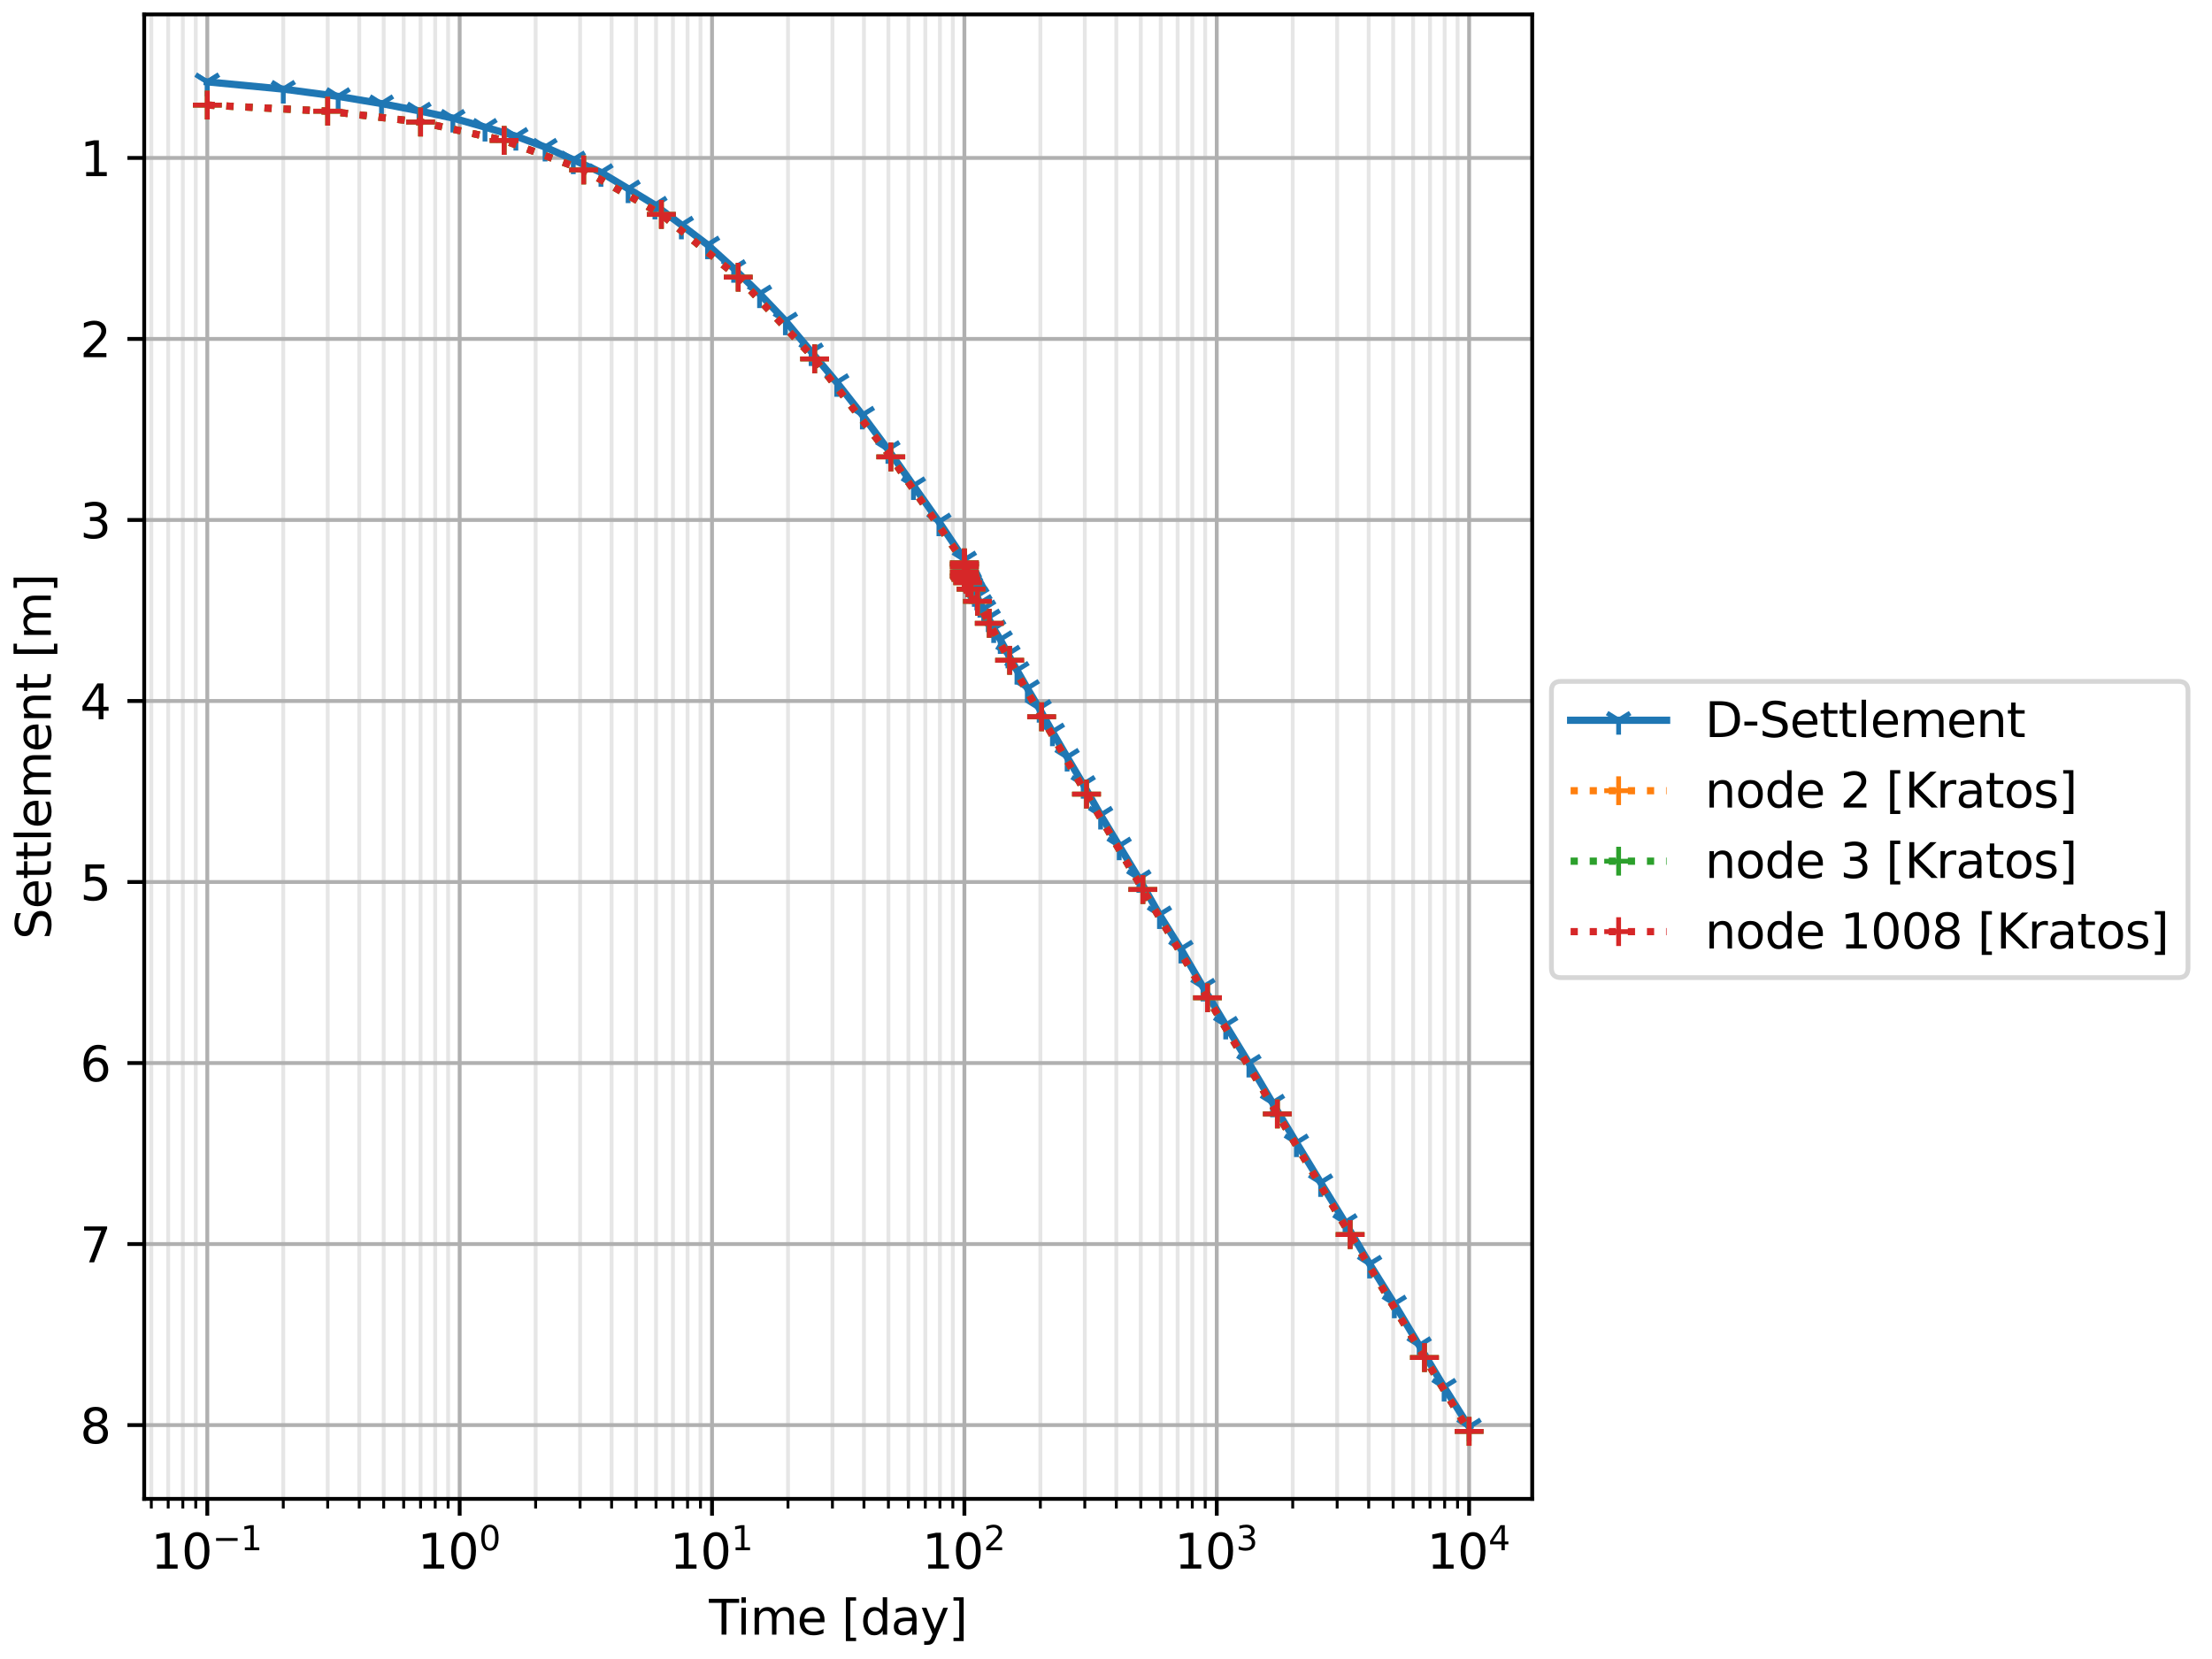 <?xml version="1.0" encoding="utf-8" standalone="no"?>
<!DOCTYPE svg PUBLIC "-//W3C//DTD SVG 1.1//EN"
  "http://www.w3.org/Graphics/SVG/1.1/DTD/svg11.dtd">
<svg xmlns:xlink="http://www.w3.org/1999/xlink" width="460.8pt" height="345.6pt" viewBox="0 0 460.8 345.6" xmlns="http://www.w3.org/2000/svg" version="1.1">
 <defs>
  <style type="text/css">*{stroke-linejoin: round; stroke-linecap: butt}</style>
 </defs>
 <g id="figure_1">
  <g id="patch_1">
   <path d="M 0 345.6 
L 460.8 345.6 
L 460.8 0 
L 0 0 
z
" style="fill: #ffffff"/>
  </g>
  <g id="axes_1">
   <g id="patch_2">
    <path d="M 30.041 312.244 
L 319.187 312.244 
L 319.187 3 
L 30.041 3 
z
" style="fill: #ffffff"/>
   </g>
   <g id="matplotlib.axis_1">
    <g id="xtick_1">
     <g id="line2d_1">
      <path d="M 43.184 312.244 
L 43.184 3 
" clip-path="url(#p6e3be82d48)" style="fill: none; stroke: #b0b0b0; stroke-width: 0.8; stroke-linecap: square"/>
     </g>
     <g id="line2d_2">
      <defs>
       <path id="m676130d030" d="M 0 0 
L 0 3.5 
" style="stroke: #000000; stroke-width: 0.8"/>
      </defs>
      <g>
       <use xlink:href="#m676130d030" x="43.184" y="312.244" style="stroke: #000000; stroke-width: 0.8"/>
      </g>
     </g>
     <g id="text_1">
      <!-- $\mathdefault{10^{-1}}$ -->
      <g transform="translate(31.434 326.842) scale(0.1 -0.1)">
       <defs>
        <path id="DejaVuSans-31" d="M 794 531 
L 1825 531 
L 1825 4091 
L 703 3866 
L 703 4441 
L 1819 4666 
L 2450 4666 
L 2450 531 
L 3481 531 
L 3481 0 
L 794 0 
L 794 531 
z
" transform="scale(0.016)"/>
        <path id="DejaVuSans-30" d="M 2034 4250 
Q 1547 4250 1301 3770 
Q 1056 3291 1056 2328 
Q 1056 1369 1301 889 
Q 1547 409 2034 409 
Q 2525 409 2770 889 
Q 3016 1369 3016 2328 
Q 3016 3291 2770 3770 
Q 2525 4250 2034 4250 
z
M 2034 4750 
Q 2819 4750 3233 4129 
Q 3647 3509 3647 2328 
Q 3647 1150 3233 529 
Q 2819 -91 2034 -91 
Q 1250 -91 836 529 
Q 422 1150 422 2328 
Q 422 3509 836 4129 
Q 1250 4750 2034 4750 
z
" transform="scale(0.016)"/>
        <path id="DejaVuSans-2212" d="M 678 2272 
L 4684 2272 
L 4684 1741 
L 678 1741 
L 678 2272 
z
" transform="scale(0.016)"/>
       </defs>
       <use xlink:href="#DejaVuSans-31" transform="translate(0 0.684)"/>
       <use xlink:href="#DejaVuSans-30" transform="translate(63.623 0.684)"/>
       <use xlink:href="#DejaVuSans-2212" transform="translate(128.203 38.966) scale(0.7)"/>
       <use xlink:href="#DejaVuSans-31" transform="translate(186.855 38.966) scale(0.7)"/>
      </g>
     </g>
    </g>
    <g id="xtick_2">
     <g id="line2d_3">
      <path d="M 95.756 312.244 
L 95.756 3 
" clip-path="url(#p6e3be82d48)" style="fill: none; stroke: #b0b0b0; stroke-width: 0.8; stroke-linecap: square"/>
     </g>
     <g id="line2d_4">
      <g>
       <use xlink:href="#m676130d030" x="95.756" y="312.244" style="stroke: #000000; stroke-width: 0.8"/>
      </g>
     </g>
     <g id="text_2">
      <!-- $\mathdefault{10^{0}}$ -->
      <g transform="translate(86.956 326.842) scale(0.1 -0.1)">
       <use xlink:href="#DejaVuSans-31" transform="translate(0 0.766)"/>
       <use xlink:href="#DejaVuSans-30" transform="translate(63.623 0.766)"/>
       <use xlink:href="#DejaVuSans-30" transform="translate(128.203 39.047) scale(0.7)"/>
      </g>
     </g>
    </g>
    <g id="xtick_3">
     <g id="line2d_5">
      <path d="M 148.328 312.244 
L 148.328 3 
" clip-path="url(#p6e3be82d48)" style="fill: none; stroke: #b0b0b0; stroke-width: 0.8; stroke-linecap: square"/>
     </g>
     <g id="line2d_6">
      <g>
       <use xlink:href="#m676130d030" x="148.328" y="312.244" style="stroke: #000000; stroke-width: 0.8"/>
      </g>
     </g>
     <g id="text_3">
      <!-- $\mathdefault{10^{1}}$ -->
      <g transform="translate(139.528 326.842) scale(0.1 -0.1)">
       <use xlink:href="#DejaVuSans-31" transform="translate(0 0.684)"/>
       <use xlink:href="#DejaVuSans-30" transform="translate(63.623 0.684)"/>
       <use xlink:href="#DejaVuSans-31" transform="translate(128.203 38.966) scale(0.7)"/>
      </g>
     </g>
    </g>
    <g id="xtick_4">
     <g id="line2d_7">
      <path d="M 200.9 312.244 
L 200.9 3 
" clip-path="url(#p6e3be82d48)" style="fill: none; stroke: #b0b0b0; stroke-width: 0.8; stroke-linecap: square"/>
     </g>
     <g id="line2d_8">
      <g>
       <use xlink:href="#m676130d030" x="200.9" y="312.244" style="stroke: #000000; stroke-width: 0.8"/>
      </g>
     </g>
     <g id="text_4">
      <!-- $\mathdefault{10^{2}}$ -->
      <g transform="translate(192.1 326.842) scale(0.1 -0.1)">
       <defs>
        <path id="DejaVuSans-32" d="M 1228 531 
L 3431 531 
L 3431 0 
L 469 0 
L 469 531 
Q 828 903 1448 1529 
Q 2069 2156 2228 2338 
Q 2531 2678 2651 2914 
Q 2772 3150 2772 3378 
Q 2772 3750 2511 3984 
Q 2250 4219 1831 4219 
Q 1534 4219 1204 4116 
Q 875 4013 500 3803 
L 500 4441 
Q 881 4594 1212 4672 
Q 1544 4750 1819 4750 
Q 2544 4750 2975 4387 
Q 3406 4025 3406 3419 
Q 3406 3131 3298 2873 
Q 3191 2616 2906 2266 
Q 2828 2175 2409 1742 
Q 1991 1309 1228 531 
z
" transform="scale(0.016)"/>
       </defs>
       <use xlink:href="#DejaVuSans-31" transform="translate(0 0.766)"/>
       <use xlink:href="#DejaVuSans-30" transform="translate(63.623 0.766)"/>
       <use xlink:href="#DejaVuSans-32" transform="translate(128.203 39.047) scale(0.7)"/>
      </g>
     </g>
    </g>
    <g id="xtick_5">
     <g id="line2d_9">
      <path d="M 253.472 312.244 
L 253.472 3 
" clip-path="url(#p6e3be82d48)" style="fill: none; stroke: #b0b0b0; stroke-width: 0.8; stroke-linecap: square"/>
     </g>
     <g id="line2d_10">
      <g>
       <use xlink:href="#m676130d030" x="253.472" y="312.244" style="stroke: #000000; stroke-width: 0.8"/>
      </g>
     </g>
     <g id="text_5">
      <!-- $\mathdefault{10^{3}}$ -->
      <g transform="translate(244.672 326.842) scale(0.1 -0.1)">
       <defs>
        <path id="DejaVuSans-33" d="M 2597 2516 
Q 3050 2419 3304 2112 
Q 3559 1806 3559 1356 
Q 3559 666 3084 287 
Q 2609 -91 1734 -91 
Q 1441 -91 1130 -33 
Q 819 25 488 141 
L 488 750 
Q 750 597 1062 519 
Q 1375 441 1716 441 
Q 2309 441 2620 675 
Q 2931 909 2931 1356 
Q 2931 1769 2642 2001 
Q 2353 2234 1838 2234 
L 1294 2234 
L 1294 2753 
L 1863 2753 
Q 2328 2753 2575 2939 
Q 2822 3125 2822 3475 
Q 2822 3834 2567 4026 
Q 2313 4219 1838 4219 
Q 1578 4219 1281 4162 
Q 984 4106 628 3988 
L 628 4550 
Q 988 4650 1302 4700 
Q 1616 4750 1894 4750 
Q 2613 4750 3031 4423 
Q 3450 4097 3450 3541 
Q 3450 3153 3228 2886 
Q 3006 2619 2597 2516 
z
" transform="scale(0.016)"/>
       </defs>
       <use xlink:href="#DejaVuSans-31" transform="translate(0 0.766)"/>
       <use xlink:href="#DejaVuSans-30" transform="translate(63.623 0.766)"/>
       <use xlink:href="#DejaVuSans-33" transform="translate(128.203 39.047) scale(0.7)"/>
      </g>
     </g>
    </g>
    <g id="xtick_6">
     <g id="line2d_11">
      <path d="M 306.044 312.244 
L 306.044 3 
" clip-path="url(#p6e3be82d48)" style="fill: none; stroke: #b0b0b0; stroke-width: 0.8; stroke-linecap: square"/>
     </g>
     <g id="line2d_12">
      <g>
       <use xlink:href="#m676130d030" x="306.044" y="312.244" style="stroke: #000000; stroke-width: 0.8"/>
      </g>
     </g>
     <g id="text_6">
      <!-- $\mathdefault{10^{4}}$ -->
      <g transform="translate(297.244 326.842) scale(0.1 -0.1)">
       <defs>
        <path id="DejaVuSans-34" d="M 2419 4116 
L 825 1625 
L 2419 1625 
L 2419 4116 
z
M 2253 4666 
L 3047 4666 
L 3047 1625 
L 3713 1625 
L 3713 1100 
L 3047 1100 
L 3047 0 
L 2419 0 
L 2419 1100 
L 313 1100 
L 313 1709 
L 2253 4666 
z
" transform="scale(0.016)"/>
       </defs>
       <use xlink:href="#DejaVuSans-31" transform="translate(0 0.684)"/>
       <use xlink:href="#DejaVuSans-30" transform="translate(63.623 0.684)"/>
       <use xlink:href="#DejaVuSans-34" transform="translate(128.203 38.966) scale(0.7)"/>
      </g>
     </g>
    </g>
    <g id="xtick_7">
     <g id="line2d_13">
      <path d="M 31.521 312.244 
L 31.521 3 
" clip-path="url(#p6e3be82d48)" style="fill: none; stroke: #e6e6e6; stroke-width: 0.8; stroke-linecap: square"/>
     </g>
     <g id="line2d_14">
      <defs>
       <path id="m342ba09b8c" d="M 0 0 
L 0 2 
" style="stroke: #000000; stroke-width: 0.6"/>
      </defs>
      <g>
       <use xlink:href="#m342ba09b8c" x="31.521" y="312.244" style="stroke: #000000; stroke-width: 0.6"/>
      </g>
     </g>
    </g>
    <g id="xtick_8">
     <g id="line2d_15">
      <path d="M 35.04 312.244 
L 35.04 3 
" clip-path="url(#p6e3be82d48)" style="fill: none; stroke: #e6e6e6; stroke-width: 0.8; stroke-linecap: square"/>
     </g>
     <g id="line2d_16">
      <g>
       <use xlink:href="#m342ba09b8c" x="35.04" y="312.244" style="stroke: #000000; stroke-width: 0.6"/>
      </g>
     </g>
    </g>
    <g id="xtick_9">
     <g id="line2d_17">
      <path d="M 38.089 312.244 
L 38.089 3 
" clip-path="url(#p6e3be82d48)" style="fill: none; stroke: #e6e6e6; stroke-width: 0.8; stroke-linecap: square"/>
     </g>
     <g id="line2d_18">
      <g>
       <use xlink:href="#m342ba09b8c" x="38.089" y="312.244" style="stroke: #000000; stroke-width: 0.6"/>
      </g>
     </g>
    </g>
    <g id="xtick_10">
     <g id="line2d_19">
      <path d="M 40.778 312.244 
L 40.778 3 
" clip-path="url(#p6e3be82d48)" style="fill: none; stroke: #e6e6e6; stroke-width: 0.8; stroke-linecap: square"/>
     </g>
     <g id="line2d_20">
      <g>
       <use xlink:href="#m342ba09b8c" x="40.778" y="312.244" style="stroke: #000000; stroke-width: 0.6"/>
      </g>
     </g>
    </g>
    <g id="xtick_11">
     <g id="line2d_21">
      <path d="M 59.01 312.244 
L 59.01 3 
" clip-path="url(#p6e3be82d48)" style="fill: none; stroke: #e6e6e6; stroke-width: 0.8; stroke-linecap: square"/>
     </g>
     <g id="line2d_22">
      <g>
       <use xlink:href="#m342ba09b8c" x="59.01" y="312.244" style="stroke: #000000; stroke-width: 0.6"/>
      </g>
     </g>
    </g>
    <g id="xtick_12">
     <g id="line2d_23">
      <path d="M 68.267 312.244 
L 68.267 3 
" clip-path="url(#p6e3be82d48)" style="fill: none; stroke: #e6e6e6; stroke-width: 0.8; stroke-linecap: square"/>
     </g>
     <g id="line2d_24">
      <g>
       <use xlink:href="#m342ba09b8c" x="68.267" y="312.244" style="stroke: #000000; stroke-width: 0.6"/>
      </g>
     </g>
    </g>
    <g id="xtick_13">
     <g id="line2d_25">
      <path d="M 74.835 312.244 
L 74.835 3 
" clip-path="url(#p6e3be82d48)" style="fill: none; stroke: #e6e6e6; stroke-width: 0.8; stroke-linecap: square"/>
     </g>
     <g id="line2d_26">
      <g>
       <use xlink:href="#m342ba09b8c" x="74.835" y="312.244" style="stroke: #000000; stroke-width: 0.6"/>
      </g>
     </g>
    </g>
    <g id="xtick_14">
     <g id="line2d_27">
      <path d="M 79.93 312.244 
L 79.93 3 
" clip-path="url(#p6e3be82d48)" style="fill: none; stroke: #e6e6e6; stroke-width: 0.8; stroke-linecap: square"/>
     </g>
     <g id="line2d_28">
      <g>
       <use xlink:href="#m342ba09b8c" x="79.93" y="312.244" style="stroke: #000000; stroke-width: 0.6"/>
      </g>
     </g>
    </g>
    <g id="xtick_15">
     <g id="line2d_29">
      <path d="M 84.093 312.244 
L 84.093 3 
" clip-path="url(#p6e3be82d48)" style="fill: none; stroke: #e6e6e6; stroke-width: 0.8; stroke-linecap: square"/>
     </g>
     <g id="line2d_30">
      <g>
       <use xlink:href="#m342ba09b8c" x="84.093" y="312.244" style="stroke: #000000; stroke-width: 0.6"/>
      </g>
     </g>
    </g>
    <g id="xtick_16">
     <g id="line2d_31">
      <path d="M 87.612 312.244 
L 87.612 3 
" clip-path="url(#p6e3be82d48)" style="fill: none; stroke: #e6e6e6; stroke-width: 0.8; stroke-linecap: square"/>
     </g>
     <g id="line2d_32">
      <g>
       <use xlink:href="#m342ba09b8c" x="87.612" y="312.244" style="stroke: #000000; stroke-width: 0.6"/>
      </g>
     </g>
    </g>
    <g id="xtick_17">
     <g id="line2d_33">
      <path d="M 90.661 312.244 
L 90.661 3 
" clip-path="url(#p6e3be82d48)" style="fill: none; stroke: #e6e6e6; stroke-width: 0.8; stroke-linecap: square"/>
     </g>
     <g id="line2d_34">
      <g>
       <use xlink:href="#m342ba09b8c" x="90.661" y="312.244" style="stroke: #000000; stroke-width: 0.6"/>
      </g>
     </g>
    </g>
    <g id="xtick_18">
     <g id="line2d_35">
      <path d="M 93.35 312.244 
L 93.35 3 
" clip-path="url(#p6e3be82d48)" style="fill: none; stroke: #e6e6e6; stroke-width: 0.8; stroke-linecap: square"/>
     </g>
     <g id="line2d_36">
      <g>
       <use xlink:href="#m342ba09b8c" x="93.35" y="312.244" style="stroke: #000000; stroke-width: 0.6"/>
      </g>
     </g>
    </g>
    <g id="xtick_19">
     <g id="line2d_37">
      <path d="M 111.582 312.244 
L 111.582 3 
" clip-path="url(#p6e3be82d48)" style="fill: none; stroke: #e6e6e6; stroke-width: 0.8; stroke-linecap: square"/>
     </g>
     <g id="line2d_38">
      <g>
       <use xlink:href="#m342ba09b8c" x="111.582" y="312.244" style="stroke: #000000; stroke-width: 0.6"/>
      </g>
     </g>
    </g>
    <g id="xtick_20">
     <g id="line2d_39">
      <path d="M 120.839 312.244 
L 120.839 3 
" clip-path="url(#p6e3be82d48)" style="fill: none; stroke: #e6e6e6; stroke-width: 0.8; stroke-linecap: square"/>
     </g>
     <g id="line2d_40">
      <g>
       <use xlink:href="#m342ba09b8c" x="120.839" y="312.244" style="stroke: #000000; stroke-width: 0.6"/>
      </g>
     </g>
    </g>
    <g id="xtick_21">
     <g id="line2d_41">
      <path d="M 127.407 312.244 
L 127.407 3 
" clip-path="url(#p6e3be82d48)" style="fill: none; stroke: #e6e6e6; stroke-width: 0.8; stroke-linecap: square"/>
     </g>
     <g id="line2d_42">
      <g>
       <use xlink:href="#m342ba09b8c" x="127.407" y="312.244" style="stroke: #000000; stroke-width: 0.6"/>
      </g>
     </g>
    </g>
    <g id="xtick_22">
     <g id="line2d_43">
      <path d="M 132.502 312.244 
L 132.502 3 
" clip-path="url(#p6e3be82d48)" style="fill: none; stroke: #e6e6e6; stroke-width: 0.8; stroke-linecap: square"/>
     </g>
     <g id="line2d_44">
      <g>
       <use xlink:href="#m342ba09b8c" x="132.502" y="312.244" style="stroke: #000000; stroke-width: 0.6"/>
      </g>
     </g>
    </g>
    <g id="xtick_23">
     <g id="line2d_45">
      <path d="M 136.665 312.244 
L 136.665 3 
" clip-path="url(#p6e3be82d48)" style="fill: none; stroke: #e6e6e6; stroke-width: 0.8; stroke-linecap: square"/>
     </g>
     <g id="line2d_46">
      <g>
       <use xlink:href="#m342ba09b8c" x="136.665" y="312.244" style="stroke: #000000; stroke-width: 0.6"/>
      </g>
     </g>
    </g>
    <g id="xtick_24">
     <g id="line2d_47">
      <path d="M 140.184 312.244 
L 140.184 3 
" clip-path="url(#p6e3be82d48)" style="fill: none; stroke: #e6e6e6; stroke-width: 0.8; stroke-linecap: square"/>
     </g>
     <g id="line2d_48">
      <g>
       <use xlink:href="#m342ba09b8c" x="140.184" y="312.244" style="stroke: #000000; stroke-width: 0.6"/>
      </g>
     </g>
    </g>
    <g id="xtick_25">
     <g id="line2d_49">
      <path d="M 143.233 312.244 
L 143.233 3 
" clip-path="url(#p6e3be82d48)" style="fill: none; stroke: #e6e6e6; stroke-width: 0.8; stroke-linecap: square"/>
     </g>
     <g id="line2d_50">
      <g>
       <use xlink:href="#m342ba09b8c" x="143.233" y="312.244" style="stroke: #000000; stroke-width: 0.6"/>
      </g>
     </g>
    </g>
    <g id="xtick_26">
     <g id="line2d_51">
      <path d="M 145.922 312.244 
L 145.922 3 
" clip-path="url(#p6e3be82d48)" style="fill: none; stroke: #e6e6e6; stroke-width: 0.8; stroke-linecap: square"/>
     </g>
     <g id="line2d_52">
      <g>
       <use xlink:href="#m342ba09b8c" x="145.922" y="312.244" style="stroke: #000000; stroke-width: 0.6"/>
      </g>
     </g>
    </g>
    <g id="xtick_27">
     <g id="line2d_53">
      <path d="M 164.154 312.244 
L 164.154 3 
" clip-path="url(#p6e3be82d48)" style="fill: none; stroke: #e6e6e6; stroke-width: 0.8; stroke-linecap: square"/>
     </g>
     <g id="line2d_54">
      <g>
       <use xlink:href="#m342ba09b8c" x="164.154" y="312.244" style="stroke: #000000; stroke-width: 0.6"/>
      </g>
     </g>
    </g>
    <g id="xtick_28">
     <g id="line2d_55">
      <path d="M 173.411 312.244 
L 173.411 3 
" clip-path="url(#p6e3be82d48)" style="fill: none; stroke: #e6e6e6; stroke-width: 0.8; stroke-linecap: square"/>
     </g>
     <g id="line2d_56">
      <g>
       <use xlink:href="#m342ba09b8c" x="173.411" y="312.244" style="stroke: #000000; stroke-width: 0.6"/>
      </g>
     </g>
    </g>
    <g id="xtick_29">
     <g id="line2d_57">
      <path d="M 179.979 312.244 
L 179.979 3 
" clip-path="url(#p6e3be82d48)" style="fill: none; stroke: #e6e6e6; stroke-width: 0.8; stroke-linecap: square"/>
     </g>
     <g id="line2d_58">
      <g>
       <use xlink:href="#m342ba09b8c" x="179.979" y="312.244" style="stroke: #000000; stroke-width: 0.6"/>
      </g>
     </g>
    </g>
    <g id="xtick_30">
     <g id="line2d_59">
      <path d="M 185.074 312.244 
L 185.074 3 
" clip-path="url(#p6e3be82d48)" style="fill: none; stroke: #e6e6e6; stroke-width: 0.8; stroke-linecap: square"/>
     </g>
     <g id="line2d_60">
      <g>
       <use xlink:href="#m342ba09b8c" x="185.074" y="312.244" style="stroke: #000000; stroke-width: 0.6"/>
      </g>
     </g>
    </g>
    <g id="xtick_31">
     <g id="line2d_61">
      <path d="M 189.237 312.244 
L 189.237 3 
" clip-path="url(#p6e3be82d48)" style="fill: none; stroke: #e6e6e6; stroke-width: 0.8; stroke-linecap: square"/>
     </g>
     <g id="line2d_62">
      <g>
       <use xlink:href="#m342ba09b8c" x="189.237" y="312.244" style="stroke: #000000; stroke-width: 0.6"/>
      </g>
     </g>
    </g>
    <g id="xtick_32">
     <g id="line2d_63">
      <path d="M 192.756 312.244 
L 192.756 3 
" clip-path="url(#p6e3be82d48)" style="fill: none; stroke: #e6e6e6; stroke-width: 0.8; stroke-linecap: square"/>
     </g>
     <g id="line2d_64">
      <g>
       <use xlink:href="#m342ba09b8c" x="192.756" y="312.244" style="stroke: #000000; stroke-width: 0.6"/>
      </g>
     </g>
    </g>
    <g id="xtick_33">
     <g id="line2d_65">
      <path d="M 195.805 312.244 
L 195.805 3 
" clip-path="url(#p6e3be82d48)" style="fill: none; stroke: #e6e6e6; stroke-width: 0.8; stroke-linecap: square"/>
     </g>
     <g id="line2d_66">
      <g>
       <use xlink:href="#m342ba09b8c" x="195.805" y="312.244" style="stroke: #000000; stroke-width: 0.6"/>
      </g>
     </g>
    </g>
    <g id="xtick_34">
     <g id="line2d_67">
      <path d="M 198.494 312.244 
L 198.494 3 
" clip-path="url(#p6e3be82d48)" style="fill: none; stroke: #e6e6e6; stroke-width: 0.8; stroke-linecap: square"/>
     </g>
     <g id="line2d_68">
      <g>
       <use xlink:href="#m342ba09b8c" x="198.494" y="312.244" style="stroke: #000000; stroke-width: 0.6"/>
      </g>
     </g>
    </g>
    <g id="xtick_35">
     <g id="line2d_69">
      <path d="M 216.726 312.244 
L 216.726 3 
" clip-path="url(#p6e3be82d48)" style="fill: none; stroke: #e6e6e6; stroke-width: 0.8; stroke-linecap: square"/>
     </g>
     <g id="line2d_70">
      <g>
       <use xlink:href="#m342ba09b8c" x="216.726" y="312.244" style="stroke: #000000; stroke-width: 0.6"/>
      </g>
     </g>
    </g>
    <g id="xtick_36">
     <g id="line2d_71">
      <path d="M 225.983 312.244 
L 225.983 3 
" clip-path="url(#p6e3be82d48)" style="fill: none; stroke: #e6e6e6; stroke-width: 0.8; stroke-linecap: square"/>
     </g>
     <g id="line2d_72">
      <g>
       <use xlink:href="#m342ba09b8c" x="225.983" y="312.244" style="stroke: #000000; stroke-width: 0.6"/>
      </g>
     </g>
    </g>
    <g id="xtick_37">
     <g id="line2d_73">
      <path d="M 232.551 312.244 
L 232.551 3 
" clip-path="url(#p6e3be82d48)" style="fill: none; stroke: #e6e6e6; stroke-width: 0.8; stroke-linecap: square"/>
     </g>
     <g id="line2d_74">
      <g>
       <use xlink:href="#m342ba09b8c" x="232.551" y="312.244" style="stroke: #000000; stroke-width: 0.6"/>
      </g>
     </g>
    </g>
    <g id="xtick_38">
     <g id="line2d_75">
      <path d="M 237.646 312.244 
L 237.646 3 
" clip-path="url(#p6e3be82d48)" style="fill: none; stroke: #e6e6e6; stroke-width: 0.8; stroke-linecap: square"/>
     </g>
     <g id="line2d_76">
      <g>
       <use xlink:href="#m342ba09b8c" x="237.646" y="312.244" style="stroke: #000000; stroke-width: 0.6"/>
      </g>
     </g>
    </g>
    <g id="xtick_39">
     <g id="line2d_77">
      <path d="M 241.809 312.244 
L 241.809 3 
" clip-path="url(#p6e3be82d48)" style="fill: none; stroke: #e6e6e6; stroke-width: 0.8; stroke-linecap: square"/>
     </g>
     <g id="line2d_78">
      <g>
       <use xlink:href="#m342ba09b8c" x="241.809" y="312.244" style="stroke: #000000; stroke-width: 0.6"/>
      </g>
     </g>
    </g>
    <g id="xtick_40">
     <g id="line2d_79">
      <path d="M 245.328 312.244 
L 245.328 3 
" clip-path="url(#p6e3be82d48)" style="fill: none; stroke: #e6e6e6; stroke-width: 0.8; stroke-linecap: square"/>
     </g>
     <g id="line2d_80">
      <g>
       <use xlink:href="#m342ba09b8c" x="245.328" y="312.244" style="stroke: #000000; stroke-width: 0.6"/>
      </g>
     </g>
    </g>
    <g id="xtick_41">
     <g id="line2d_81">
      <path d="M 248.377 312.244 
L 248.377 3 
" clip-path="url(#p6e3be82d48)" style="fill: none; stroke: #e6e6e6; stroke-width: 0.8; stroke-linecap: square"/>
     </g>
     <g id="line2d_82">
      <g>
       <use xlink:href="#m342ba09b8c" x="248.377" y="312.244" style="stroke: #000000; stroke-width: 0.6"/>
      </g>
     </g>
    </g>
    <g id="xtick_42">
     <g id="line2d_83">
      <path d="M 251.066 312.244 
L 251.066 3 
" clip-path="url(#p6e3be82d48)" style="fill: none; stroke: #e6e6e6; stroke-width: 0.8; stroke-linecap: square"/>
     </g>
     <g id="line2d_84">
      <g>
       <use xlink:href="#m342ba09b8c" x="251.066" y="312.244" style="stroke: #000000; stroke-width: 0.6"/>
      </g>
     </g>
    </g>
    <g id="xtick_43">
     <g id="line2d_85">
      <path d="M 269.298 312.244 
L 269.298 3 
" clip-path="url(#p6e3be82d48)" style="fill: none; stroke: #e6e6e6; stroke-width: 0.8; stroke-linecap: square"/>
     </g>
     <g id="line2d_86">
      <g>
       <use xlink:href="#m342ba09b8c" x="269.298" y="312.244" style="stroke: #000000; stroke-width: 0.6"/>
      </g>
     </g>
    </g>
    <g id="xtick_44">
     <g id="line2d_87">
      <path d="M 278.555 312.244 
L 278.555 3 
" clip-path="url(#p6e3be82d48)" style="fill: none; stroke: #e6e6e6; stroke-width: 0.8; stroke-linecap: square"/>
     </g>
     <g id="line2d_88">
      <g>
       <use xlink:href="#m342ba09b8c" x="278.555" y="312.244" style="stroke: #000000; stroke-width: 0.6"/>
      </g>
     </g>
    </g>
    <g id="xtick_45">
     <g id="line2d_89">
      <path d="M 285.123 312.244 
L 285.123 3 
" clip-path="url(#p6e3be82d48)" style="fill: none; stroke: #e6e6e6; stroke-width: 0.8; stroke-linecap: square"/>
     </g>
     <g id="line2d_90">
      <g>
       <use xlink:href="#m342ba09b8c" x="285.123" y="312.244" style="stroke: #000000; stroke-width: 0.6"/>
      </g>
     </g>
    </g>
    <g id="xtick_46">
     <g id="line2d_91">
      <path d="M 290.218 312.244 
L 290.218 3 
" clip-path="url(#p6e3be82d48)" style="fill: none; stroke: #e6e6e6; stroke-width: 0.8; stroke-linecap: square"/>
     </g>
     <g id="line2d_92">
      <g>
       <use xlink:href="#m342ba09b8c" x="290.218" y="312.244" style="stroke: #000000; stroke-width: 0.6"/>
      </g>
     </g>
    </g>
    <g id="xtick_47">
     <g id="line2d_93">
      <path d="M 294.381 312.244 
L 294.381 3 
" clip-path="url(#p6e3be82d48)" style="fill: none; stroke: #e6e6e6; stroke-width: 0.8; stroke-linecap: square"/>
     </g>
     <g id="line2d_94">
      <g>
       <use xlink:href="#m342ba09b8c" x="294.381" y="312.244" style="stroke: #000000; stroke-width: 0.6"/>
      </g>
     </g>
    </g>
    <g id="xtick_48">
     <g id="line2d_95">
      <path d="M 297.9 312.244 
L 297.9 3 
" clip-path="url(#p6e3be82d48)" style="fill: none; stroke: #e6e6e6; stroke-width: 0.8; stroke-linecap: square"/>
     </g>
     <g id="line2d_96">
      <g>
       <use xlink:href="#m342ba09b8c" x="297.9" y="312.244" style="stroke: #000000; stroke-width: 0.6"/>
      </g>
     </g>
    </g>
    <g id="xtick_49">
     <g id="line2d_97">
      <path d="M 300.949 312.244 
L 300.949 3 
" clip-path="url(#p6e3be82d48)" style="fill: none; stroke: #e6e6e6; stroke-width: 0.8; stroke-linecap: square"/>
     </g>
     <g id="line2d_98">
      <g>
       <use xlink:href="#m342ba09b8c" x="300.949" y="312.244" style="stroke: #000000; stroke-width: 0.6"/>
      </g>
     </g>
    </g>
    <g id="xtick_50">
     <g id="line2d_99">
      <path d="M 303.638 312.244 
L 303.638 3 
" clip-path="url(#p6e3be82d48)" style="fill: none; stroke: #e6e6e6; stroke-width: 0.8; stroke-linecap: square"/>
     </g>
     <g id="line2d_100">
      <g>
       <use xlink:href="#m342ba09b8c" x="303.638" y="312.244" style="stroke: #000000; stroke-width: 0.6"/>
      </g>
     </g>
    </g>
    <g id="text_7">
     <!-- Time [day] -->
     <g transform="translate(147.692 340.52) scale(0.1 -0.1)">
      <defs>
       <path id="DejaVuSans-54" d="M -19 4666 
L 3928 4666 
L 3928 4134 
L 2272 4134 
L 2272 0 
L 1638 0 
L 1638 4134 
L -19 4134 
L -19 4666 
z
" transform="scale(0.016)"/>
       <path id="DejaVuSans-69" d="M 603 3500 
L 1178 3500 
L 1178 0 
L 603 0 
L 603 3500 
z
M 603 4863 
L 1178 4863 
L 1178 4134 
L 603 4134 
L 603 4863 
z
" transform="scale(0.016)"/>
       <path id="DejaVuSans-6d" d="M 3328 2828 
Q 3544 3216 3844 3400 
Q 4144 3584 4550 3584 
Q 5097 3584 5394 3201 
Q 5691 2819 5691 2113 
L 5691 0 
L 5113 0 
L 5113 2094 
Q 5113 2597 4934 2840 
Q 4756 3084 4391 3084 
Q 3944 3084 3684 2787 
Q 3425 2491 3425 1978 
L 3425 0 
L 2847 0 
L 2847 2094 
Q 2847 2600 2669 2842 
Q 2491 3084 2119 3084 
Q 1678 3084 1418 2786 
Q 1159 2488 1159 1978 
L 1159 0 
L 581 0 
L 581 3500 
L 1159 3500 
L 1159 2956 
Q 1356 3278 1631 3431 
Q 1906 3584 2284 3584 
Q 2666 3584 2933 3390 
Q 3200 3197 3328 2828 
z
" transform="scale(0.016)"/>
       <path id="DejaVuSans-65" d="M 3597 1894 
L 3597 1613 
L 953 1613 
Q 991 1019 1311 708 
Q 1631 397 2203 397 
Q 2534 397 2845 478 
Q 3156 559 3463 722 
L 3463 178 
Q 3153 47 2828 -22 
Q 2503 -91 2169 -91 
Q 1331 -91 842 396 
Q 353 884 353 1716 
Q 353 2575 817 3079 
Q 1281 3584 2069 3584 
Q 2775 3584 3186 3129 
Q 3597 2675 3597 1894 
z
M 3022 2063 
Q 3016 2534 2758 2815 
Q 2500 3097 2075 3097 
Q 1594 3097 1305 2825 
Q 1016 2553 972 2059 
L 3022 2063 
z
" transform="scale(0.016)"/>
       <path id="DejaVuSans-20" transform="scale(0.016)"/>
       <path id="DejaVuSans-5b" d="M 550 4863 
L 1875 4863 
L 1875 4416 
L 1125 4416 
L 1125 -397 
L 1875 -397 
L 1875 -844 
L 550 -844 
L 550 4863 
z
" transform="scale(0.016)"/>
       <path id="DejaVuSans-64" d="M 2906 2969 
L 2906 4863 
L 3481 4863 
L 3481 0 
L 2906 0 
L 2906 525 
Q 2725 213 2448 61 
Q 2172 -91 1784 -91 
Q 1150 -91 751 415 
Q 353 922 353 1747 
Q 353 2572 751 3078 
Q 1150 3584 1784 3584 
Q 2172 3584 2448 3432 
Q 2725 3281 2906 2969 
z
M 947 1747 
Q 947 1113 1208 752 
Q 1469 391 1925 391 
Q 2381 391 2643 752 
Q 2906 1113 2906 1747 
Q 2906 2381 2643 2742 
Q 2381 3103 1925 3103 
Q 1469 3103 1208 2742 
Q 947 2381 947 1747 
z
" transform="scale(0.016)"/>
       <path id="DejaVuSans-61" d="M 2194 1759 
Q 1497 1759 1228 1600 
Q 959 1441 959 1056 
Q 959 750 1161 570 
Q 1363 391 1709 391 
Q 2188 391 2477 730 
Q 2766 1069 2766 1631 
L 2766 1759 
L 2194 1759 
z
M 3341 1997 
L 3341 0 
L 2766 0 
L 2766 531 
Q 2569 213 2275 61 
Q 1981 -91 1556 -91 
Q 1019 -91 701 211 
Q 384 513 384 1019 
Q 384 1609 779 1909 
Q 1175 2209 1959 2209 
L 2766 2209 
L 2766 2266 
Q 2766 2663 2505 2880 
Q 2244 3097 1772 3097 
Q 1472 3097 1187 3025 
Q 903 2953 641 2809 
L 641 3341 
Q 956 3463 1253 3523 
Q 1550 3584 1831 3584 
Q 2591 3584 2966 3190 
Q 3341 2797 3341 1997 
z
" transform="scale(0.016)"/>
       <path id="DejaVuSans-79" d="M 2059 -325 
Q 1816 -950 1584 -1140 
Q 1353 -1331 966 -1331 
L 506 -1331 
L 506 -850 
L 844 -850 
Q 1081 -850 1212 -737 
Q 1344 -625 1503 -206 
L 1606 56 
L 191 3500 
L 800 3500 
L 1894 763 
L 2988 3500 
L 3597 3500 
L 2059 -325 
z
" transform="scale(0.016)"/>
       <path id="DejaVuSans-5d" d="M 1947 4863 
L 1947 -844 
L 622 -844 
L 622 -397 
L 1369 -397 
L 1369 4416 
L 622 4416 
L 622 4863 
L 1947 4863 
z
" transform="scale(0.016)"/>
      </defs>
      <use xlink:href="#DejaVuSans-54"/>
      <use xlink:href="#DejaVuSans-69" transform="translate(57.959 0)"/>
      <use xlink:href="#DejaVuSans-6d" transform="translate(85.742 0)"/>
      <use xlink:href="#DejaVuSans-65" transform="translate(183.154 0)"/>
      <use xlink:href="#DejaVuSans-20" transform="translate(244.678 0)"/>
      <use xlink:href="#DejaVuSans-5b" transform="translate(276.465 0)"/>
      <use xlink:href="#DejaVuSans-64" transform="translate(315.479 0)"/>
      <use xlink:href="#DejaVuSans-61" transform="translate(378.955 0)"/>
      <use xlink:href="#DejaVuSans-79" transform="translate(440.234 0)"/>
      <use xlink:href="#DejaVuSans-5d" transform="translate(499.414 0)"/>
     </g>
    </g>
   </g>
   <g id="matplotlib.axis_2">
    <g id="ytick_1">
     <g id="line2d_101">
      <path d="M 30.041 32.896 
L 319.187 32.896 
" clip-path="url(#p6e3be82d48)" style="fill: none; stroke: #b0b0b0; stroke-width: 0.8; stroke-linecap: square"/>
     </g>
     <g id="line2d_102">
      <defs>
       <path id="m4cd035107f" d="M 0 0 
L -3.5 0 
" style="stroke: #000000; stroke-width: 0.8"/>
      </defs>
      <g>
       <use xlink:href="#m4cd035107f" x="30.041" y="32.896" style="stroke: #000000; stroke-width: 0.8"/>
      </g>
     </g>
     <g id="text_8">
      <!-- 1 -->
      <g transform="translate(16.678 36.695) scale(0.1 -0.1)">
       <use xlink:href="#DejaVuSans-31"/>
      </g>
     </g>
    </g>
    <g id="ytick_2">
     <g id="line2d_103">
      <path d="M 30.041 70.607 
L 319.187 70.607 
" clip-path="url(#p6e3be82d48)" style="fill: none; stroke: #b0b0b0; stroke-width: 0.8; stroke-linecap: square"/>
     </g>
     <g id="line2d_104">
      <g>
       <use xlink:href="#m4cd035107f" x="30.041" y="70.607" style="stroke: #000000; stroke-width: 0.8"/>
      </g>
     </g>
     <g id="text_9">
      <!-- 2 -->
      <g transform="translate(16.678 74.406) scale(0.1 -0.1)">
       <use xlink:href="#DejaVuSans-32"/>
      </g>
     </g>
    </g>
    <g id="ytick_3">
     <g id="line2d_105">
      <path d="M 30.041 108.318 
L 319.187 108.318 
" clip-path="url(#p6e3be82d48)" style="fill: none; stroke: #b0b0b0; stroke-width: 0.8; stroke-linecap: square"/>
     </g>
     <g id="line2d_106">
      <g>
       <use xlink:href="#m4cd035107f" x="30.041" y="108.318" style="stroke: #000000; stroke-width: 0.8"/>
      </g>
     </g>
     <g id="text_10">
      <!-- 3 -->
      <g transform="translate(16.678 112.118) scale(0.1 -0.1)">
       <use xlink:href="#DejaVuSans-33"/>
      </g>
     </g>
    </g>
    <g id="ytick_4">
     <g id="line2d_107">
      <path d="M 30.041 146.03 
L 319.187 146.03 
" clip-path="url(#p6e3be82d48)" style="fill: none; stroke: #b0b0b0; stroke-width: 0.8; stroke-linecap: square"/>
     </g>
     <g id="line2d_108">
      <g>
       <use xlink:href="#m4cd035107f" x="30.041" y="146.03" style="stroke: #000000; stroke-width: 0.8"/>
      </g>
     </g>
     <g id="text_11">
      <!-- 4 -->
      <g transform="translate(16.678 149.829) scale(0.1 -0.1)">
       <use xlink:href="#DejaVuSans-34"/>
      </g>
     </g>
    </g>
    <g id="ytick_5">
     <g id="line2d_109">
      <path d="M 30.041 183.741 
L 319.187 183.741 
" clip-path="url(#p6e3be82d48)" style="fill: none; stroke: #b0b0b0; stroke-width: 0.8; stroke-linecap: square"/>
     </g>
     <g id="line2d_110">
      <g>
       <use xlink:href="#m4cd035107f" x="30.041" y="183.741" style="stroke: #000000; stroke-width: 0.8"/>
      </g>
     </g>
     <g id="text_12">
      <!-- 5 -->
      <g transform="translate(16.678 187.54) scale(0.1 -0.1)">
       <defs>
        <path id="DejaVuSans-35" d="M 691 4666 
L 3169 4666 
L 3169 4134 
L 1269 4134 
L 1269 2991 
Q 1406 3038 1543 3061 
Q 1681 3084 1819 3084 
Q 2600 3084 3056 2656 
Q 3513 2228 3513 1497 
Q 3513 744 3044 326 
Q 2575 -91 1722 -91 
Q 1428 -91 1123 -41 
Q 819 9 494 109 
L 494 744 
Q 775 591 1075 516 
Q 1375 441 1709 441 
Q 2250 441 2565 725 
Q 2881 1009 2881 1497 
Q 2881 1984 2565 2268 
Q 2250 2553 1709 2553 
Q 1456 2553 1204 2497 
Q 953 2441 691 2322 
L 691 4666 
z
" transform="scale(0.016)"/>
       </defs>
       <use xlink:href="#DejaVuSans-35"/>
      </g>
     </g>
    </g>
    <g id="ytick_6">
     <g id="line2d_111">
      <path d="M 30.041 221.453 
L 319.187 221.453 
" clip-path="url(#p6e3be82d48)" style="fill: none; stroke: #b0b0b0; stroke-width: 0.8; stroke-linecap: square"/>
     </g>
     <g id="line2d_112">
      <g>
       <use xlink:href="#m4cd035107f" x="30.041" y="221.453" style="stroke: #000000; stroke-width: 0.8"/>
      </g>
     </g>
     <g id="text_13">
      <!-- 6 -->
      <g transform="translate(16.678 225.252) scale(0.1 -0.1)">
       <defs>
        <path id="DejaVuSans-36" d="M 2113 2584 
Q 1688 2584 1439 2293 
Q 1191 2003 1191 1497 
Q 1191 994 1439 701 
Q 1688 409 2113 409 
Q 2538 409 2786 701 
Q 3034 994 3034 1497 
Q 3034 2003 2786 2293 
Q 2538 2584 2113 2584 
z
M 3366 4563 
L 3366 3988 
Q 3128 4100 2886 4159 
Q 2644 4219 2406 4219 
Q 1781 4219 1451 3797 
Q 1122 3375 1075 2522 
Q 1259 2794 1537 2939 
Q 1816 3084 2150 3084 
Q 2853 3084 3261 2657 
Q 3669 2231 3669 1497 
Q 3669 778 3244 343 
Q 2819 -91 2113 -91 
Q 1303 -91 875 529 
Q 447 1150 447 2328 
Q 447 3434 972 4092 
Q 1497 4750 2381 4750 
Q 2619 4750 2861 4703 
Q 3103 4656 3366 4563 
z
" transform="scale(0.016)"/>
       </defs>
       <use xlink:href="#DejaVuSans-36"/>
      </g>
     </g>
    </g>
    <g id="ytick_7">
     <g id="line2d_113">
      <path d="M 30.041 259.164 
L 319.187 259.164 
" clip-path="url(#p6e3be82d48)" style="fill: none; stroke: #b0b0b0; stroke-width: 0.8; stroke-linecap: square"/>
     </g>
     <g id="line2d_114">
      <g>
       <use xlink:href="#m4cd035107f" x="30.041" y="259.164" style="stroke: #000000; stroke-width: 0.8"/>
      </g>
     </g>
     <g id="text_14">
      <!-- 7 -->
      <g transform="translate(16.678 262.963) scale(0.1 -0.1)">
       <defs>
        <path id="DejaVuSans-37" d="M 525 4666 
L 3525 4666 
L 3525 4397 
L 1831 0 
L 1172 0 
L 2766 4134 
L 525 4134 
L 525 4666 
z
" transform="scale(0.016)"/>
       </defs>
       <use xlink:href="#DejaVuSans-37"/>
      </g>
     </g>
    </g>
    <g id="ytick_8">
     <g id="line2d_115">
      <path d="M 30.041 296.875 
L 319.187 296.875 
" clip-path="url(#p6e3be82d48)" style="fill: none; stroke: #b0b0b0; stroke-width: 0.8; stroke-linecap: square"/>
     </g>
     <g id="line2d_116">
      <g>
       <use xlink:href="#m4cd035107f" x="30.041" y="296.875" style="stroke: #000000; stroke-width: 0.8"/>
      </g>
     </g>
     <g id="text_15">
      <!-- 8 -->
      <g transform="translate(16.678 300.675) scale(0.1 -0.1)">
       <defs>
        <path id="DejaVuSans-38" d="M 2034 2216 
Q 1584 2216 1326 1975 
Q 1069 1734 1069 1313 
Q 1069 891 1326 650 
Q 1584 409 2034 409 
Q 2484 409 2743 651 
Q 3003 894 3003 1313 
Q 3003 1734 2745 1975 
Q 2488 2216 2034 2216 
z
M 1403 2484 
Q 997 2584 770 2862 
Q 544 3141 544 3541 
Q 544 4100 942 4425 
Q 1341 4750 2034 4750 
Q 2731 4750 3128 4425 
Q 3525 4100 3525 3541 
Q 3525 3141 3298 2862 
Q 3072 2584 2669 2484 
Q 3125 2378 3379 2068 
Q 3634 1759 3634 1313 
Q 3634 634 3220 271 
Q 2806 -91 2034 -91 
Q 1263 -91 848 271 
Q 434 634 434 1313 
Q 434 1759 690 2068 
Q 947 2378 1403 2484 
z
M 1172 3481 
Q 1172 3119 1398 2916 
Q 1625 2713 2034 2713 
Q 2441 2713 2670 2916 
Q 2900 3119 2900 3481 
Q 2900 3844 2670 4047 
Q 2441 4250 2034 4250 
Q 1625 4250 1398 4047 
Q 1172 3844 1172 3481 
z
" transform="scale(0.016)"/>
       </defs>
       <use xlink:href="#DejaVuSans-38"/>
      </g>
     </g>
    </g>
    <g id="text_16">
     <!-- Settlement [m] -->
     <g transform="translate(10.599 195.695) rotate(-90) scale(0.1 -0.1)">
      <defs>
       <path id="DejaVuSans-53" d="M 3425 4513 
L 3425 3897 
Q 3066 4069 2747 4153 
Q 2428 4238 2131 4238 
Q 1616 4238 1336 4038 
Q 1056 3838 1056 3469 
Q 1056 3159 1242 3001 
Q 1428 2844 1947 2747 
L 2328 2669 
Q 3034 2534 3370 2195 
Q 3706 1856 3706 1288 
Q 3706 609 3251 259 
Q 2797 -91 1919 -91 
Q 1588 -91 1214 -16 
Q 841 59 441 206 
L 441 856 
Q 825 641 1194 531 
Q 1563 422 1919 422 
Q 2459 422 2753 634 
Q 3047 847 3047 1241 
Q 3047 1584 2836 1778 
Q 2625 1972 2144 2069 
L 1759 2144 
Q 1053 2284 737 2584 
Q 422 2884 422 3419 
Q 422 4038 858 4394 
Q 1294 4750 2059 4750 
Q 2388 4750 2728 4690 
Q 3069 4631 3425 4513 
z
" transform="scale(0.016)"/>
       <path id="DejaVuSans-74" d="M 1172 4494 
L 1172 3500 
L 2356 3500 
L 2356 3053 
L 1172 3053 
L 1172 1153 
Q 1172 725 1289 603 
Q 1406 481 1766 481 
L 2356 481 
L 2356 0 
L 1766 0 
Q 1100 0 847 248 
Q 594 497 594 1153 
L 594 3053 
L 172 3053 
L 172 3500 
L 594 3500 
L 594 4494 
L 1172 4494 
z
" transform="scale(0.016)"/>
       <path id="DejaVuSans-6c" d="M 603 4863 
L 1178 4863 
L 1178 0 
L 603 0 
L 603 4863 
z
" transform="scale(0.016)"/>
       <path id="DejaVuSans-6e" d="M 3513 2113 
L 3513 0 
L 2938 0 
L 2938 2094 
Q 2938 2591 2744 2837 
Q 2550 3084 2163 3084 
Q 1697 3084 1428 2787 
Q 1159 2491 1159 1978 
L 1159 0 
L 581 0 
L 581 3500 
L 1159 3500 
L 1159 2956 
Q 1366 3272 1645 3428 
Q 1925 3584 2291 3584 
Q 2894 3584 3203 3211 
Q 3513 2838 3513 2113 
z
" transform="scale(0.016)"/>
      </defs>
      <use xlink:href="#DejaVuSans-53"/>
      <use xlink:href="#DejaVuSans-65" transform="translate(63.477 0)"/>
      <use xlink:href="#DejaVuSans-74" transform="translate(125 0)"/>
      <use xlink:href="#DejaVuSans-74" transform="translate(164.209 0)"/>
      <use xlink:href="#DejaVuSans-6c" transform="translate(203.418 0)"/>
      <use xlink:href="#DejaVuSans-65" transform="translate(231.201 0)"/>
      <use xlink:href="#DejaVuSans-6d" transform="translate(292.725 0)"/>
      <use xlink:href="#DejaVuSans-65" transform="translate(390.137 0)"/>
      <use xlink:href="#DejaVuSans-6e" transform="translate(451.66 0)"/>
      <use xlink:href="#DejaVuSans-74" transform="translate(515.039 0)"/>
      <use xlink:href="#DejaVuSans-20" transform="translate(554.248 0)"/>
      <use xlink:href="#DejaVuSans-5b" transform="translate(586.035 0)"/>
      <use xlink:href="#DejaVuSans-6d" transform="translate(625.049 0)"/>
      <use xlink:href="#DejaVuSans-5d" transform="translate(722.461 0)"/>
     </g>
    </g>
   </g>
   <g id="line2d_117">
    <path d="M 43.184 17.057 
L 43.184 17.057 
L 59.01 18.565 
L 70.443 20.074 
L 79.469 21.582 
L 87.284 23.091 
L 94.343 24.599 
L 101.033 26.485 
L 107.464 28.37 
L 113.549 30.633 
L 119.426 33.273 
L 125.191 35.912 
L 130.845 39.306 
L 136.435 42.701 
L 141.941 46.849 
L 147.396 50.997 
L 152.83 55.9 
L 158.231 61.179 
L 163.611 66.836 
L 168.973 73.247 
L 174.314 79.658 
L 179.646 86.446 
L 184.969 93.611 
L 190.285 101.153 
L 195.593 108.695 
L 200.9 116.615 
L 200.923 119.255 
L 200.945 119.255 
L 200.975 119.255 
L 201.011 119.632 
L 201.057 119.632 
L 201.113 119.632 
L 201.127 119.632 
L 201.186 120.009 
L 201.276 120.009 
L 201.388 120.386 
L 201.528 120.386 
L 201.705 120.763 
L 201.927 121.14 
L 202.202 121.894 
L 202.545 122.649 
L 202.968 123.403 
L 203.489 124.157 
L 204.13 125.666 
L 204.914 126.797 
L 205.865 128.683 
L 207.006 130.945 
L 208.367 133.208 
L 209.975 136.225 
L 211.851 139.619 
L 214.014 143.39 
L 216.474 147.538 
L 219.237 152.441 
L 222.301 157.72 
L 225.654 163.377 
L 229.278 169.788 
L 233.15 176.199 
L 237.246 182.987 
L 241.538 190.529 
L 246.001 197.694 
L 250.609 205.614 
L 255.338 213.533 
L 260.17 221.453 
L 265.085 229.749 
L 270.069 238.046 
L 275.109 246.342 
L 280.194 254.639 
L 285.316 263.312 
L 290.467 271.609 
L 295.641 280.282 
L 300.835 288.956 
L 306.044 297.253 
" clip-path="url(#p6e3be82d48)" style="fill: none; stroke: #1f77b4; stroke-width: 1.5; stroke-linecap: square"/>
    <defs>
     <path id="m2f15cfe872" d="M 0 0 
L 0 3 
M 0 0 
L 2.4 -1.5 
M 0 0 
L -2.4 -1.5 
" style="stroke: #1f77b4"/>
    </defs>
    <g clip-path="url(#p6e3be82d48)">
     <use xlink:href="#m2f15cfe872" x="43.184" y="17.057" style="fill: #1f77b4; stroke: #1f77b4"/>
     <use xlink:href="#m2f15cfe872" x="43.184" y="17.057" style="fill: #1f77b4; stroke: #1f77b4"/>
     <use xlink:href="#m2f15cfe872" x="59.01" y="18.565" style="fill: #1f77b4; stroke: #1f77b4"/>
     <use xlink:href="#m2f15cfe872" x="70.443" y="20.074" style="fill: #1f77b4; stroke: #1f77b4"/>
     <use xlink:href="#m2f15cfe872" x="79.469" y="21.582" style="fill: #1f77b4; stroke: #1f77b4"/>
     <use xlink:href="#m2f15cfe872" x="87.284" y="23.091" style="fill: #1f77b4; stroke: #1f77b4"/>
     <use xlink:href="#m2f15cfe872" x="94.343" y="24.599" style="fill: #1f77b4; stroke: #1f77b4"/>
     <use xlink:href="#m2f15cfe872" x="101.033" y="26.485" style="fill: #1f77b4; stroke: #1f77b4"/>
     <use xlink:href="#m2f15cfe872" x="107.464" y="28.37" style="fill: #1f77b4; stroke: #1f77b4"/>
     <use xlink:href="#m2f15cfe872" x="113.549" y="30.633" style="fill: #1f77b4; stroke: #1f77b4"/>
     <use xlink:href="#m2f15cfe872" x="119.426" y="33.273" style="fill: #1f77b4; stroke: #1f77b4"/>
     <use xlink:href="#m2f15cfe872" x="125.191" y="35.912" style="fill: #1f77b4; stroke: #1f77b4"/>
     <use xlink:href="#m2f15cfe872" x="130.845" y="39.306" style="fill: #1f77b4; stroke: #1f77b4"/>
     <use xlink:href="#m2f15cfe872" x="136.435" y="42.701" style="fill: #1f77b4; stroke: #1f77b4"/>
     <use xlink:href="#m2f15cfe872" x="141.941" y="46.849" style="fill: #1f77b4; stroke: #1f77b4"/>
     <use xlink:href="#m2f15cfe872" x="147.396" y="50.997" style="fill: #1f77b4; stroke: #1f77b4"/>
     <use xlink:href="#m2f15cfe872" x="152.83" y="55.9" style="fill: #1f77b4; stroke: #1f77b4"/>
     <use xlink:href="#m2f15cfe872" x="158.231" y="61.179" style="fill: #1f77b4; stroke: #1f77b4"/>
     <use xlink:href="#m2f15cfe872" x="163.611" y="66.836" style="fill: #1f77b4; stroke: #1f77b4"/>
     <use xlink:href="#m2f15cfe872" x="168.973" y="73.247" style="fill: #1f77b4; stroke: #1f77b4"/>
     <use xlink:href="#m2f15cfe872" x="174.314" y="79.658" style="fill: #1f77b4; stroke: #1f77b4"/>
     <use xlink:href="#m2f15cfe872" x="179.646" y="86.446" style="fill: #1f77b4; stroke: #1f77b4"/>
     <use xlink:href="#m2f15cfe872" x="184.969" y="93.611" style="fill: #1f77b4; stroke: #1f77b4"/>
     <use xlink:href="#m2f15cfe872" x="190.285" y="101.153" style="fill: #1f77b4; stroke: #1f77b4"/>
     <use xlink:href="#m2f15cfe872" x="195.593" y="108.695" style="fill: #1f77b4; stroke: #1f77b4"/>
     <use xlink:href="#m2f15cfe872" x="200.9" y="116.615" style="fill: #1f77b4; stroke: #1f77b4"/>
     <use xlink:href="#m2f15cfe872" x="200.923" y="119.255" style="fill: #1f77b4; stroke: #1f77b4"/>
     <use xlink:href="#m2f15cfe872" x="200.945" y="119.255" style="fill: #1f77b4; stroke: #1f77b4"/>
     <use xlink:href="#m2f15cfe872" x="200.975" y="119.255" style="fill: #1f77b4; stroke: #1f77b4"/>
     <use xlink:href="#m2f15cfe872" x="201.011" y="119.632" style="fill: #1f77b4; stroke: #1f77b4"/>
     <use xlink:href="#m2f15cfe872" x="201.057" y="119.632" style="fill: #1f77b4; stroke: #1f77b4"/>
     <use xlink:href="#m2f15cfe872" x="201.113" y="119.632" style="fill: #1f77b4; stroke: #1f77b4"/>
     <use xlink:href="#m2f15cfe872" x="201.127" y="119.632" style="fill: #1f77b4; stroke: #1f77b4"/>
     <use xlink:href="#m2f15cfe872" x="201.186" y="120.009" style="fill: #1f77b4; stroke: #1f77b4"/>
     <use xlink:href="#m2f15cfe872" x="201.276" y="120.009" style="fill: #1f77b4; stroke: #1f77b4"/>
     <use xlink:href="#m2f15cfe872" x="201.388" y="120.386" style="fill: #1f77b4; stroke: #1f77b4"/>
     <use xlink:href="#m2f15cfe872" x="201.528" y="120.386" style="fill: #1f77b4; stroke: #1f77b4"/>
     <use xlink:href="#m2f15cfe872" x="201.705" y="120.763" style="fill: #1f77b4; stroke: #1f77b4"/>
     <use xlink:href="#m2f15cfe872" x="201.927" y="121.14" style="fill: #1f77b4; stroke: #1f77b4"/>
     <use xlink:href="#m2f15cfe872" x="202.202" y="121.894" style="fill: #1f77b4; stroke: #1f77b4"/>
     <use xlink:href="#m2f15cfe872" x="202.545" y="122.649" style="fill: #1f77b4; stroke: #1f77b4"/>
     <use xlink:href="#m2f15cfe872" x="202.968" y="123.403" style="fill: #1f77b4; stroke: #1f77b4"/>
     <use xlink:href="#m2f15cfe872" x="203.489" y="124.157" style="fill: #1f77b4; stroke: #1f77b4"/>
     <use xlink:href="#m2f15cfe872" x="204.13" y="125.666" style="fill: #1f77b4; stroke: #1f77b4"/>
     <use xlink:href="#m2f15cfe872" x="204.914" y="126.797" style="fill: #1f77b4; stroke: #1f77b4"/>
     <use xlink:href="#m2f15cfe872" x="205.865" y="128.683" style="fill: #1f77b4; stroke: #1f77b4"/>
     <use xlink:href="#m2f15cfe872" x="207.006" y="130.945" style="fill: #1f77b4; stroke: #1f77b4"/>
     <use xlink:href="#m2f15cfe872" x="208.367" y="133.208" style="fill: #1f77b4; stroke: #1f77b4"/>
     <use xlink:href="#m2f15cfe872" x="209.975" y="136.225" style="fill: #1f77b4; stroke: #1f77b4"/>
     <use xlink:href="#m2f15cfe872" x="211.851" y="139.619" style="fill: #1f77b4; stroke: #1f77b4"/>
     <use xlink:href="#m2f15cfe872" x="214.014" y="143.39" style="fill: #1f77b4; stroke: #1f77b4"/>
     <use xlink:href="#m2f15cfe872" x="216.474" y="147.538" style="fill: #1f77b4; stroke: #1f77b4"/>
     <use xlink:href="#m2f15cfe872" x="219.237" y="152.441" style="fill: #1f77b4; stroke: #1f77b4"/>
     <use xlink:href="#m2f15cfe872" x="222.301" y="157.72" style="fill: #1f77b4; stroke: #1f77b4"/>
     <use xlink:href="#m2f15cfe872" x="225.654" y="163.377" style="fill: #1f77b4; stroke: #1f77b4"/>
     <use xlink:href="#m2f15cfe872" x="229.278" y="169.788" style="fill: #1f77b4; stroke: #1f77b4"/>
     <use xlink:href="#m2f15cfe872" x="233.15" y="176.199" style="fill: #1f77b4; stroke: #1f77b4"/>
     <use xlink:href="#m2f15cfe872" x="237.246" y="182.987" style="fill: #1f77b4; stroke: #1f77b4"/>
     <use xlink:href="#m2f15cfe872" x="241.538" y="190.529" style="fill: #1f77b4; stroke: #1f77b4"/>
     <use xlink:href="#m2f15cfe872" x="246.001" y="197.694" style="fill: #1f77b4; stroke: #1f77b4"/>
     <use xlink:href="#m2f15cfe872" x="250.609" y="205.614" style="fill: #1f77b4; stroke: #1f77b4"/>
     <use xlink:href="#m2f15cfe872" x="255.338" y="213.533" style="fill: #1f77b4; stroke: #1f77b4"/>
     <use xlink:href="#m2f15cfe872" x="260.17" y="221.453" style="fill: #1f77b4; stroke: #1f77b4"/>
     <use xlink:href="#m2f15cfe872" x="265.085" y="229.749" style="fill: #1f77b4; stroke: #1f77b4"/>
     <use xlink:href="#m2f15cfe872" x="270.069" y="238.046" style="fill: #1f77b4; stroke: #1f77b4"/>
     <use xlink:href="#m2f15cfe872" x="275.109" y="246.342" style="fill: #1f77b4; stroke: #1f77b4"/>
     <use xlink:href="#m2f15cfe872" x="280.194" y="254.639" style="fill: #1f77b4; stroke: #1f77b4"/>
     <use xlink:href="#m2f15cfe872" x="285.316" y="263.312" style="fill: #1f77b4; stroke: #1f77b4"/>
     <use xlink:href="#m2f15cfe872" x="290.467" y="271.609" style="fill: #1f77b4; stroke: #1f77b4"/>
     <use xlink:href="#m2f15cfe872" x="295.641" y="280.282" style="fill: #1f77b4; stroke: #1f77b4"/>
     <use xlink:href="#m2f15cfe872" x="300.835" y="288.956" style="fill: #1f77b4; stroke: #1f77b4"/>
     <use xlink:href="#m2f15cfe872" x="306.044" y="297.253" style="fill: #1f77b4; stroke: #1f77b4"/>
    </g>
   </g>
   <g id="line2d_118">
    <path d="M 43.187 21.89 
L 68.268 23.161 
L 87.613 25.427 
L 105.013 29.26 
L 121.588 35.396 
L 137.779 44.665 
L 153.785 57.74 
L 169.7 74.765 
L 185.571 95.182 
L 200.9 117.249 
L 200.9 117.535 
L 200.9 118.101 
L 200.9 119.211 
L 200.9 120.024 
L 200.923 120.069 
L 200.968 120.158 
L 201.059 120.336 
L 201.24 120.689 
L 201.597 121.384 
L 202.295 122.731 
L 203.63 125.272 
L 206.086 129.852 
L 210.324 137.549 
L 216.987 149.316 
L 226.338 165.432 
L 238.076 185.303 
L 251.546 207.852 
L 266.096 232.053 
L 281.256 257.183 
L 296.741 282.806 
L 306.044 298.187 
" clip-path="url(#p6e3be82d48)" style="fill: none; stroke-dasharray: 1.5,2.475; stroke-dashoffset: 0; stroke: #ff7f0e; stroke-width: 1.5"/>
    <defs>
     <path id="m54346e0a6b" d="M -3 0 
L 3 0 
M 0 3 
L 0 -3 
" style="stroke: #ff7f0e"/>
    </defs>
    <g clip-path="url(#p6e3be82d48)">
     <use xlink:href="#m54346e0a6b" x="43.187" y="21.89" style="fill: #ff7f0e; stroke: #ff7f0e"/>
     <use xlink:href="#m54346e0a6b" x="68.268" y="23.161" style="fill: #ff7f0e; stroke: #ff7f0e"/>
     <use xlink:href="#m54346e0a6b" x="87.613" y="25.427" style="fill: #ff7f0e; stroke: #ff7f0e"/>
     <use xlink:href="#m54346e0a6b" x="105.013" y="29.26" style="fill: #ff7f0e; stroke: #ff7f0e"/>
     <use xlink:href="#m54346e0a6b" x="121.588" y="35.396" style="fill: #ff7f0e; stroke: #ff7f0e"/>
     <use xlink:href="#m54346e0a6b" x="137.779" y="44.665" style="fill: #ff7f0e; stroke: #ff7f0e"/>
     <use xlink:href="#m54346e0a6b" x="153.785" y="57.74" style="fill: #ff7f0e; stroke: #ff7f0e"/>
     <use xlink:href="#m54346e0a6b" x="169.7" y="74.765" style="fill: #ff7f0e; stroke: #ff7f0e"/>
     <use xlink:href="#m54346e0a6b" x="185.571" y="95.182" style="fill: #ff7f0e; stroke: #ff7f0e"/>
     <use xlink:href="#m54346e0a6b" x="200.9" y="117.249" style="fill: #ff7f0e; stroke: #ff7f0e"/>
     <use xlink:href="#m54346e0a6b" x="200.9" y="117.535" style="fill: #ff7f0e; stroke: #ff7f0e"/>
     <use xlink:href="#m54346e0a6b" x="200.9" y="118.101" style="fill: #ff7f0e; stroke: #ff7f0e"/>
     <use xlink:href="#m54346e0a6b" x="200.9" y="119.211" style="fill: #ff7f0e; stroke: #ff7f0e"/>
     <use xlink:href="#m54346e0a6b" x="200.9" y="120.024" style="fill: #ff7f0e; stroke: #ff7f0e"/>
     <use xlink:href="#m54346e0a6b" x="200.923" y="120.069" style="fill: #ff7f0e; stroke: #ff7f0e"/>
     <use xlink:href="#m54346e0a6b" x="200.968" y="120.158" style="fill: #ff7f0e; stroke: #ff7f0e"/>
     <use xlink:href="#m54346e0a6b" x="201.059" y="120.336" style="fill: #ff7f0e; stroke: #ff7f0e"/>
     <use xlink:href="#m54346e0a6b" x="201.24" y="120.689" style="fill: #ff7f0e; stroke: #ff7f0e"/>
     <use xlink:href="#m54346e0a6b" x="201.597" y="121.384" style="fill: #ff7f0e; stroke: #ff7f0e"/>
     <use xlink:href="#m54346e0a6b" x="202.295" y="122.731" style="fill: #ff7f0e; stroke: #ff7f0e"/>
     <use xlink:href="#m54346e0a6b" x="203.63" y="125.272" style="fill: #ff7f0e; stroke: #ff7f0e"/>
     <use xlink:href="#m54346e0a6b" x="206.086" y="129.852" style="fill: #ff7f0e; stroke: #ff7f0e"/>
     <use xlink:href="#m54346e0a6b" x="210.324" y="137.549" style="fill: #ff7f0e; stroke: #ff7f0e"/>
     <use xlink:href="#m54346e0a6b" x="216.987" y="149.316" style="fill: #ff7f0e; stroke: #ff7f0e"/>
     <use xlink:href="#m54346e0a6b" x="226.338" y="165.432" style="fill: #ff7f0e; stroke: #ff7f0e"/>
     <use xlink:href="#m54346e0a6b" x="238.076" y="185.303" style="fill: #ff7f0e; stroke: #ff7f0e"/>
     <use xlink:href="#m54346e0a6b" x="251.546" y="207.852" style="fill: #ff7f0e; stroke: #ff7f0e"/>
     <use xlink:href="#m54346e0a6b" x="266.096" y="232.053" style="fill: #ff7f0e; stroke: #ff7f0e"/>
     <use xlink:href="#m54346e0a6b" x="281.256" y="257.183" style="fill: #ff7f0e; stroke: #ff7f0e"/>
     <use xlink:href="#m54346e0a6b" x="296.741" y="282.806" style="fill: #ff7f0e; stroke: #ff7f0e"/>
     <use xlink:href="#m54346e0a6b" x="306.044" y="298.187" style="fill: #ff7f0e; stroke: #ff7f0e"/>
    </g>
   </g>
   <g id="line2d_119">
    <path d="M 43.187 21.89 
L 68.268 23.161 
L 87.613 25.427 
L 105.013 29.261 
L 121.588 35.396 
L 137.779 44.665 
L 153.785 57.74 
L 169.7 74.766 
L 185.571 95.182 
L 200.9 117.249 
L 200.9 117.535 
L 200.9 118.101 
L 200.9 119.211 
L 200.9 120.024 
L 200.923 120.069 
L 200.968 120.158 
L 201.059 120.336 
L 201.24 120.689 
L 201.597 121.384 
L 202.295 122.731 
L 203.63 125.272 
L 206.086 129.852 
L 210.324 137.55 
L 216.987 149.316 
L 226.338 165.432 
L 238.076 185.303 
L 251.546 207.852 
L 266.096 232.053 
L 281.256 257.183 
L 296.741 282.806 
L 306.044 298.187 
" clip-path="url(#p6e3be82d48)" style="fill: none; stroke-dasharray: 1.5,2.475; stroke-dashoffset: 0; stroke: #2ca02c; stroke-width: 1.5"/>
    <defs>
     <path id="m4695f98ab9" d="M -3 0 
L 3 0 
M 0 3 
L 0 -3 
" style="stroke: #2ca02c"/>
    </defs>
    <g clip-path="url(#p6e3be82d48)">
     <use xlink:href="#m4695f98ab9" x="43.187" y="21.89" style="fill: #2ca02c; stroke: #2ca02c"/>
     <use xlink:href="#m4695f98ab9" x="68.268" y="23.161" style="fill: #2ca02c; stroke: #2ca02c"/>
     <use xlink:href="#m4695f98ab9" x="87.613" y="25.427" style="fill: #2ca02c; stroke: #2ca02c"/>
     <use xlink:href="#m4695f98ab9" x="105.013" y="29.261" style="fill: #2ca02c; stroke: #2ca02c"/>
     <use xlink:href="#m4695f98ab9" x="121.588" y="35.396" style="fill: #2ca02c; stroke: #2ca02c"/>
     <use xlink:href="#m4695f98ab9" x="137.779" y="44.665" style="fill: #2ca02c; stroke: #2ca02c"/>
     <use xlink:href="#m4695f98ab9" x="153.785" y="57.74" style="fill: #2ca02c; stroke: #2ca02c"/>
     <use xlink:href="#m4695f98ab9" x="169.7" y="74.766" style="fill: #2ca02c; stroke: #2ca02c"/>
     <use xlink:href="#m4695f98ab9" x="185.571" y="95.182" style="fill: #2ca02c; stroke: #2ca02c"/>
     <use xlink:href="#m4695f98ab9" x="200.9" y="117.249" style="fill: #2ca02c; stroke: #2ca02c"/>
     <use xlink:href="#m4695f98ab9" x="200.9" y="117.535" style="fill: #2ca02c; stroke: #2ca02c"/>
     <use xlink:href="#m4695f98ab9" x="200.9" y="118.101" style="fill: #2ca02c; stroke: #2ca02c"/>
     <use xlink:href="#m4695f98ab9" x="200.9" y="119.211" style="fill: #2ca02c; stroke: #2ca02c"/>
     <use xlink:href="#m4695f98ab9" x="200.9" y="120.024" style="fill: #2ca02c; stroke: #2ca02c"/>
     <use xlink:href="#m4695f98ab9" x="200.923" y="120.069" style="fill: #2ca02c; stroke: #2ca02c"/>
     <use xlink:href="#m4695f98ab9" x="200.968" y="120.158" style="fill: #2ca02c; stroke: #2ca02c"/>
     <use xlink:href="#m4695f98ab9" x="201.059" y="120.336" style="fill: #2ca02c; stroke: #2ca02c"/>
     <use xlink:href="#m4695f98ab9" x="201.24" y="120.689" style="fill: #2ca02c; stroke: #2ca02c"/>
     <use xlink:href="#m4695f98ab9" x="201.597" y="121.384" style="fill: #2ca02c; stroke: #2ca02c"/>
     <use xlink:href="#m4695f98ab9" x="202.295" y="122.731" style="fill: #2ca02c; stroke: #2ca02c"/>
     <use xlink:href="#m4695f98ab9" x="203.63" y="125.272" style="fill: #2ca02c; stroke: #2ca02c"/>
     <use xlink:href="#m4695f98ab9" x="206.086" y="129.852" style="fill: #2ca02c; stroke: #2ca02c"/>
     <use xlink:href="#m4695f98ab9" x="210.324" y="137.55" style="fill: #2ca02c; stroke: #2ca02c"/>
     <use xlink:href="#m4695f98ab9" x="216.987" y="149.316" style="fill: #2ca02c; stroke: #2ca02c"/>
     <use xlink:href="#m4695f98ab9" x="226.338" y="165.432" style="fill: #2ca02c; stroke: #2ca02c"/>
     <use xlink:href="#m4695f98ab9" x="238.076" y="185.303" style="fill: #2ca02c; stroke: #2ca02c"/>
     <use xlink:href="#m4695f98ab9" x="251.546" y="207.852" style="fill: #2ca02c; stroke: #2ca02c"/>
     <use xlink:href="#m4695f98ab9" x="266.096" y="232.053" style="fill: #2ca02c; stroke: #2ca02c"/>
     <use xlink:href="#m4695f98ab9" x="281.256" y="257.183" style="fill: #2ca02c; stroke: #2ca02c"/>
     <use xlink:href="#m4695f98ab9" x="296.741" y="282.806" style="fill: #2ca02c; stroke: #2ca02c"/>
     <use xlink:href="#m4695f98ab9" x="306.044" y="298.187" style="fill: #2ca02c; stroke: #2ca02c"/>
    </g>
   </g>
   <g id="line2d_120">
    <path d="M 43.187 21.888 
L 68.268 23.158 
L 87.613 25.424 
L 105.013 29.258 
L 121.588 35.394 
L 137.779 44.662 
L 153.785 57.737 
L 169.7 74.763 
L 185.571 95.179 
L 200.9 117.246 
L 200.9 117.532 
L 200.9 118.098 
L 200.9 119.207 
L 200.9 120.021 
L 200.923 120.065 
L 200.968 120.155 
L 201.059 120.333 
L 201.24 120.686 
L 201.597 121.38 
L 202.295 122.727 
L 203.63 125.268 
L 206.086 129.848 
L 210.324 137.545 
L 216.987 149.311 
L 226.338 165.427 
L 238.076 185.299 
L 251.546 207.847 
L 266.096 232.049 
L 281.256 257.178 
L 296.741 282.802 
L 306.044 298.182 
" clip-path="url(#p6e3be82d48)" style="fill: none; stroke-dasharray: 1.5,2.475; stroke-dashoffset: 0; stroke: #d62728; stroke-width: 1.5"/>
    <defs>
     <path id="m2577fc7320" d="M -3 0 
L 3 0 
M 0 3 
L 0 -3 
" style="stroke: #d62728"/>
    </defs>
    <g clip-path="url(#p6e3be82d48)">
     <use xlink:href="#m2577fc7320" x="43.187" y="21.888" style="fill: #d62728; stroke: #d62728"/>
     <use xlink:href="#m2577fc7320" x="68.268" y="23.158" style="fill: #d62728; stroke: #d62728"/>
     <use xlink:href="#m2577fc7320" x="87.613" y="25.424" style="fill: #d62728; stroke: #d62728"/>
     <use xlink:href="#m2577fc7320" x="105.013" y="29.258" style="fill: #d62728; stroke: #d62728"/>
     <use xlink:href="#m2577fc7320" x="121.588" y="35.394" style="fill: #d62728; stroke: #d62728"/>
     <use xlink:href="#m2577fc7320" x="137.779" y="44.662" style="fill: #d62728; stroke: #d62728"/>
     <use xlink:href="#m2577fc7320" x="153.785" y="57.737" style="fill: #d62728; stroke: #d62728"/>
     <use xlink:href="#m2577fc7320" x="169.7" y="74.763" style="fill: #d62728; stroke: #d62728"/>
     <use xlink:href="#m2577fc7320" x="185.571" y="95.179" style="fill: #d62728; stroke: #d62728"/>
     <use xlink:href="#m2577fc7320" x="200.9" y="117.246" style="fill: #d62728; stroke: #d62728"/>
     <use xlink:href="#m2577fc7320" x="200.9" y="117.532" style="fill: #d62728; stroke: #d62728"/>
     <use xlink:href="#m2577fc7320" x="200.9" y="118.098" style="fill: #d62728; stroke: #d62728"/>
     <use xlink:href="#m2577fc7320" x="200.9" y="119.207" style="fill: #d62728; stroke: #d62728"/>
     <use xlink:href="#m2577fc7320" x="200.9" y="120.021" style="fill: #d62728; stroke: #d62728"/>
     <use xlink:href="#m2577fc7320" x="200.923" y="120.065" style="fill: #d62728; stroke: #d62728"/>
     <use xlink:href="#m2577fc7320" x="200.968" y="120.155" style="fill: #d62728; stroke: #d62728"/>
     <use xlink:href="#m2577fc7320" x="201.059" y="120.333" style="fill: #d62728; stroke: #d62728"/>
     <use xlink:href="#m2577fc7320" x="201.24" y="120.686" style="fill: #d62728; stroke: #d62728"/>
     <use xlink:href="#m2577fc7320" x="201.597" y="121.38" style="fill: #d62728; stroke: #d62728"/>
     <use xlink:href="#m2577fc7320" x="202.295" y="122.727" style="fill: #d62728; stroke: #d62728"/>
     <use xlink:href="#m2577fc7320" x="203.63" y="125.268" style="fill: #d62728; stroke: #d62728"/>
     <use xlink:href="#m2577fc7320" x="206.086" y="129.848" style="fill: #d62728; stroke: #d62728"/>
     <use xlink:href="#m2577fc7320" x="210.324" y="137.545" style="fill: #d62728; stroke: #d62728"/>
     <use xlink:href="#m2577fc7320" x="216.987" y="149.311" style="fill: #d62728; stroke: #d62728"/>
     <use xlink:href="#m2577fc7320" x="226.338" y="165.427" style="fill: #d62728; stroke: #d62728"/>
     <use xlink:href="#m2577fc7320" x="238.076" y="185.299" style="fill: #d62728; stroke: #d62728"/>
     <use xlink:href="#m2577fc7320" x="251.546" y="207.847" style="fill: #d62728; stroke: #d62728"/>
     <use xlink:href="#m2577fc7320" x="266.096" y="232.049" style="fill: #d62728; stroke: #d62728"/>
     <use xlink:href="#m2577fc7320" x="281.256" y="257.178" style="fill: #d62728; stroke: #d62728"/>
     <use xlink:href="#m2577fc7320" x="296.741" y="282.802" style="fill: #d62728; stroke: #d62728"/>
     <use xlink:href="#m2577fc7320" x="306.044" y="298.182" style="fill: #d62728; stroke: #d62728"/>
    </g>
   </g>
   <g id="patch_3">
    <path d="M 30.041 312.244 
L 30.041 3 
" style="fill: none; stroke: #000000; stroke-width: 0.8; stroke-linejoin: miter; stroke-linecap: square"/>
   </g>
   <g id="patch_4">
    <path d="M 319.187 312.244 
L 319.187 3 
" style="fill: none; stroke: #000000; stroke-width: 0.8; stroke-linejoin: miter; stroke-linecap: square"/>
   </g>
   <g id="patch_5">
    <path d="M 30.041 312.244 
L 319.187 312.244 
" style="fill: none; stroke: #000000; stroke-width: 0.8; stroke-linejoin: miter; stroke-linecap: square"/>
   </g>
   <g id="patch_6">
    <path d="M 30.041 3 
L 319.187 3 
" style="fill: none; stroke: #000000; stroke-width: 0.8; stroke-linejoin: miter; stroke-linecap: square"/>
   </g>
  </g>
  <g id="legend_1">
   <g id="patch_7">
    <path d="M 325.188 203.656 
L 453.8 203.656 
Q 455.8 203.656 455.8 201.656 
L 455.8 143.944 
Q 455.8 141.944 453.8 141.944 
L 325.188 141.944 
Q 323.188 141.944 323.188 143.944 
L 323.188 201.656 
Q 323.188 203.656 325.188 203.656 
z
" style="fill: #ffffff; opacity: 0.8; stroke: #cccccc; stroke-linejoin: miter"/>
   </g>
   <g id="line2d_121">
    <path d="M 327.188 150.042 
L 337.188 150.042 
L 347.188 150.042 
" style="fill: none; stroke: #1f77b4; stroke-width: 1.5; stroke-linecap: square"/>
    <g>
     <use xlink:href="#m2f15cfe872" x="337.188" y="150.042" style="fill: #1f77b4; stroke: #1f77b4"/>
    </g>
   </g>
   <g id="text_17">
    <!-- D-Settlement -->
    <g transform="translate(355.188 153.542) scale(0.1 -0.1)">
     <defs>
      <path id="DejaVuSans-44" d="M 1259 4147 
L 1259 519 
L 2022 519 
Q 2988 519 3436 956 
Q 3884 1394 3884 2338 
Q 3884 3275 3436 3711 
Q 2988 4147 2022 4147 
L 1259 4147 
z
M 628 4666 
L 1925 4666 
Q 3281 4666 3915 4102 
Q 4550 3538 4550 2338 
Q 4550 1131 3912 565 
Q 3275 0 1925 0 
L 628 0 
L 628 4666 
z
" transform="scale(0.016)"/>
      <path id="DejaVuSans-2d" d="M 313 2009 
L 1997 2009 
L 1997 1497 
L 313 1497 
L 313 2009 
z
" transform="scale(0.016)"/>
     </defs>
     <use xlink:href="#DejaVuSans-44"/>
     <use xlink:href="#DejaVuSans-2d" transform="translate(77.002 0)"/>
     <use xlink:href="#DejaVuSans-53" transform="translate(113.086 0)"/>
     <use xlink:href="#DejaVuSans-65" transform="translate(176.562 0)"/>
     <use xlink:href="#DejaVuSans-74" transform="translate(238.086 0)"/>
     <use xlink:href="#DejaVuSans-74" transform="translate(277.295 0)"/>
     <use xlink:href="#DejaVuSans-6c" transform="translate(316.504 0)"/>
     <use xlink:href="#DejaVuSans-65" transform="translate(344.287 0)"/>
     <use xlink:href="#DejaVuSans-6d" transform="translate(405.811 0)"/>
     <use xlink:href="#DejaVuSans-65" transform="translate(503.223 0)"/>
     <use xlink:href="#DejaVuSans-6e" transform="translate(564.746 0)"/>
     <use xlink:href="#DejaVuSans-74" transform="translate(628.125 0)"/>
    </g>
   </g>
   <g id="line2d_122">
    <path d="M 327.188 164.72 
L 337.188 164.72 
L 347.188 164.72 
" style="fill: none; stroke-dasharray: 1.5,2.475; stroke-dashoffset: 0; stroke: #ff7f0e; stroke-width: 1.5"/>
    <g>
     <use xlink:href="#m54346e0a6b" x="337.188" y="164.72" style="fill: #ff7f0e; stroke: #ff7f0e"/>
    </g>
   </g>
   <g id="text_18">
    <!-- node 2 [Kratos] -->
    <g transform="translate(355.188 168.22) scale(0.1 -0.1)">
     <defs>
      <path id="DejaVuSans-6f" d="M 1959 3097 
Q 1497 3097 1228 2736 
Q 959 2375 959 1747 
Q 959 1119 1226 758 
Q 1494 397 1959 397 
Q 2419 397 2687 759 
Q 2956 1122 2956 1747 
Q 2956 2369 2687 2733 
Q 2419 3097 1959 3097 
z
M 1959 3584 
Q 2709 3584 3137 3096 
Q 3566 2609 3566 1747 
Q 3566 888 3137 398 
Q 2709 -91 1959 -91 
Q 1206 -91 779 398 
Q 353 888 353 1747 
Q 353 2609 779 3096 
Q 1206 3584 1959 3584 
z
" transform="scale(0.016)"/>
      <path id="DejaVuSans-4b" d="M 628 4666 
L 1259 4666 
L 1259 2694 
L 3353 4666 
L 4166 4666 
L 1850 2491 
L 4331 0 
L 3500 0 
L 1259 2247 
L 1259 0 
L 628 0 
L 628 4666 
z
" transform="scale(0.016)"/>
      <path id="DejaVuSans-72" d="M 2631 2963 
Q 2534 3019 2420 3045 
Q 2306 3072 2169 3072 
Q 1681 3072 1420 2755 
Q 1159 2438 1159 1844 
L 1159 0 
L 581 0 
L 581 3500 
L 1159 3500 
L 1159 2956 
Q 1341 3275 1631 3429 
Q 1922 3584 2338 3584 
Q 2397 3584 2469 3576 
Q 2541 3569 2628 3553 
L 2631 2963 
z
" transform="scale(0.016)"/>
      <path id="DejaVuSans-73" d="M 2834 3397 
L 2834 2853 
Q 2591 2978 2328 3040 
Q 2066 3103 1784 3103 
Q 1356 3103 1142 2972 
Q 928 2841 928 2578 
Q 928 2378 1081 2264 
Q 1234 2150 1697 2047 
L 1894 2003 
Q 2506 1872 2764 1633 
Q 3022 1394 3022 966 
Q 3022 478 2636 193 
Q 2250 -91 1575 -91 
Q 1294 -91 989 -36 
Q 684 19 347 128 
L 347 722 
Q 666 556 975 473 
Q 1284 391 1588 391 
Q 1994 391 2212 530 
Q 2431 669 2431 922 
Q 2431 1156 2273 1281 
Q 2116 1406 1581 1522 
L 1381 1569 
Q 847 1681 609 1914 
Q 372 2147 372 2553 
Q 372 3047 722 3315 
Q 1072 3584 1716 3584 
Q 2034 3584 2315 3537 
Q 2597 3491 2834 3397 
z
" transform="scale(0.016)"/>
     </defs>
     <use xlink:href="#DejaVuSans-6e"/>
     <use xlink:href="#DejaVuSans-6f" transform="translate(63.379 0)"/>
     <use xlink:href="#DejaVuSans-64" transform="translate(124.561 0)"/>
     <use xlink:href="#DejaVuSans-65" transform="translate(188.037 0)"/>
     <use xlink:href="#DejaVuSans-20" transform="translate(249.561 0)"/>
     <use xlink:href="#DejaVuSans-32" transform="translate(281.348 0)"/>
     <use xlink:href="#DejaVuSans-20" transform="translate(344.971 0)"/>
     <use xlink:href="#DejaVuSans-5b" transform="translate(376.758 0)"/>
     <use xlink:href="#DejaVuSans-4b" transform="translate(415.771 0)"/>
     <use xlink:href="#DejaVuSans-72" transform="translate(481.348 0)"/>
     <use xlink:href="#DejaVuSans-61" transform="translate(522.461 0)"/>
     <use xlink:href="#DejaVuSans-74" transform="translate(583.74 0)"/>
     <use xlink:href="#DejaVuSans-6f" transform="translate(622.949 0)"/>
     <use xlink:href="#DejaVuSans-73" transform="translate(684.131 0)"/>
     <use xlink:href="#DejaVuSans-5d" transform="translate(736.23 0)"/>
    </g>
   </g>
   <g id="line2d_123">
    <path d="M 327.188 179.398 
L 337.188 179.398 
L 347.188 179.398 
" style="fill: none; stroke-dasharray: 1.5,2.475; stroke-dashoffset: 0; stroke: #2ca02c; stroke-width: 1.5"/>
    <g>
     <use xlink:href="#m4695f98ab9" x="337.188" y="179.398" style="fill: #2ca02c; stroke: #2ca02c"/>
    </g>
   </g>
   <g id="text_19">
    <!-- node 3 [Kratos] -->
    <g transform="translate(355.188 182.898) scale(0.1 -0.1)">
     <use xlink:href="#DejaVuSans-6e"/>
     <use xlink:href="#DejaVuSans-6f" transform="translate(63.379 0)"/>
     <use xlink:href="#DejaVuSans-64" transform="translate(124.561 0)"/>
     <use xlink:href="#DejaVuSans-65" transform="translate(188.037 0)"/>
     <use xlink:href="#DejaVuSans-20" transform="translate(249.561 0)"/>
     <use xlink:href="#DejaVuSans-33" transform="translate(281.348 0)"/>
     <use xlink:href="#DejaVuSans-20" transform="translate(344.971 0)"/>
     <use xlink:href="#DejaVuSans-5b" transform="translate(376.758 0)"/>
     <use xlink:href="#DejaVuSans-4b" transform="translate(415.771 0)"/>
     <use xlink:href="#DejaVuSans-72" transform="translate(481.348 0)"/>
     <use xlink:href="#DejaVuSans-61" transform="translate(522.461 0)"/>
     <use xlink:href="#DejaVuSans-74" transform="translate(583.74 0)"/>
     <use xlink:href="#DejaVuSans-6f" transform="translate(622.949 0)"/>
     <use xlink:href="#DejaVuSans-73" transform="translate(684.131 0)"/>
     <use xlink:href="#DejaVuSans-5d" transform="translate(736.23 0)"/>
    </g>
   </g>
   <g id="line2d_124">
    <path d="M 327.188 194.077 
L 337.188 194.077 
L 347.188 194.077 
" style="fill: none; stroke-dasharray: 1.5,2.475; stroke-dashoffset: 0; stroke: #d62728; stroke-width: 1.5"/>
    <g>
     <use xlink:href="#m2577fc7320" x="337.188" y="194.077" style="fill: #d62728; stroke: #d62728"/>
    </g>
   </g>
   <g id="text_20">
    <!-- node 1008 [Kratos] -->
    <g transform="translate(355.188 197.577) scale(0.1 -0.1)">
     <use xlink:href="#DejaVuSans-6e"/>
     <use xlink:href="#DejaVuSans-6f" transform="translate(63.379 0)"/>
     <use xlink:href="#DejaVuSans-64" transform="translate(124.561 0)"/>
     <use xlink:href="#DejaVuSans-65" transform="translate(188.037 0)"/>
     <use xlink:href="#DejaVuSans-20" transform="translate(249.561 0)"/>
     <use xlink:href="#DejaVuSans-31" transform="translate(281.348 0)"/>
     <use xlink:href="#DejaVuSans-30" transform="translate(344.971 0)"/>
     <use xlink:href="#DejaVuSans-30" transform="translate(408.594 0)"/>
     <use xlink:href="#DejaVuSans-38" transform="translate(472.217 0)"/>
     <use xlink:href="#DejaVuSans-20" transform="translate(535.84 0)"/>
     <use xlink:href="#DejaVuSans-5b" transform="translate(567.627 0)"/>
     <use xlink:href="#DejaVuSans-4b" transform="translate(606.641 0)"/>
     <use xlink:href="#DejaVuSans-72" transform="translate(672.217 0)"/>
     <use xlink:href="#DejaVuSans-61" transform="translate(713.33 0)"/>
     <use xlink:href="#DejaVuSans-74" transform="translate(774.609 0)"/>
     <use xlink:href="#DejaVuSans-6f" transform="translate(813.818 0)"/>
     <use xlink:href="#DejaVuSans-73" transform="translate(875 0)"/>
     <use xlink:href="#DejaVuSans-5d" transform="translate(927.1 0)"/>
    </g>
   </g>
  </g>
 </g>
 <defs>
  <clipPath id="p6e3be82d48">
   <rect x="30.041" y="3" width="289.146" height="309.243"/>
  </clipPath>
 </defs>
</svg>
